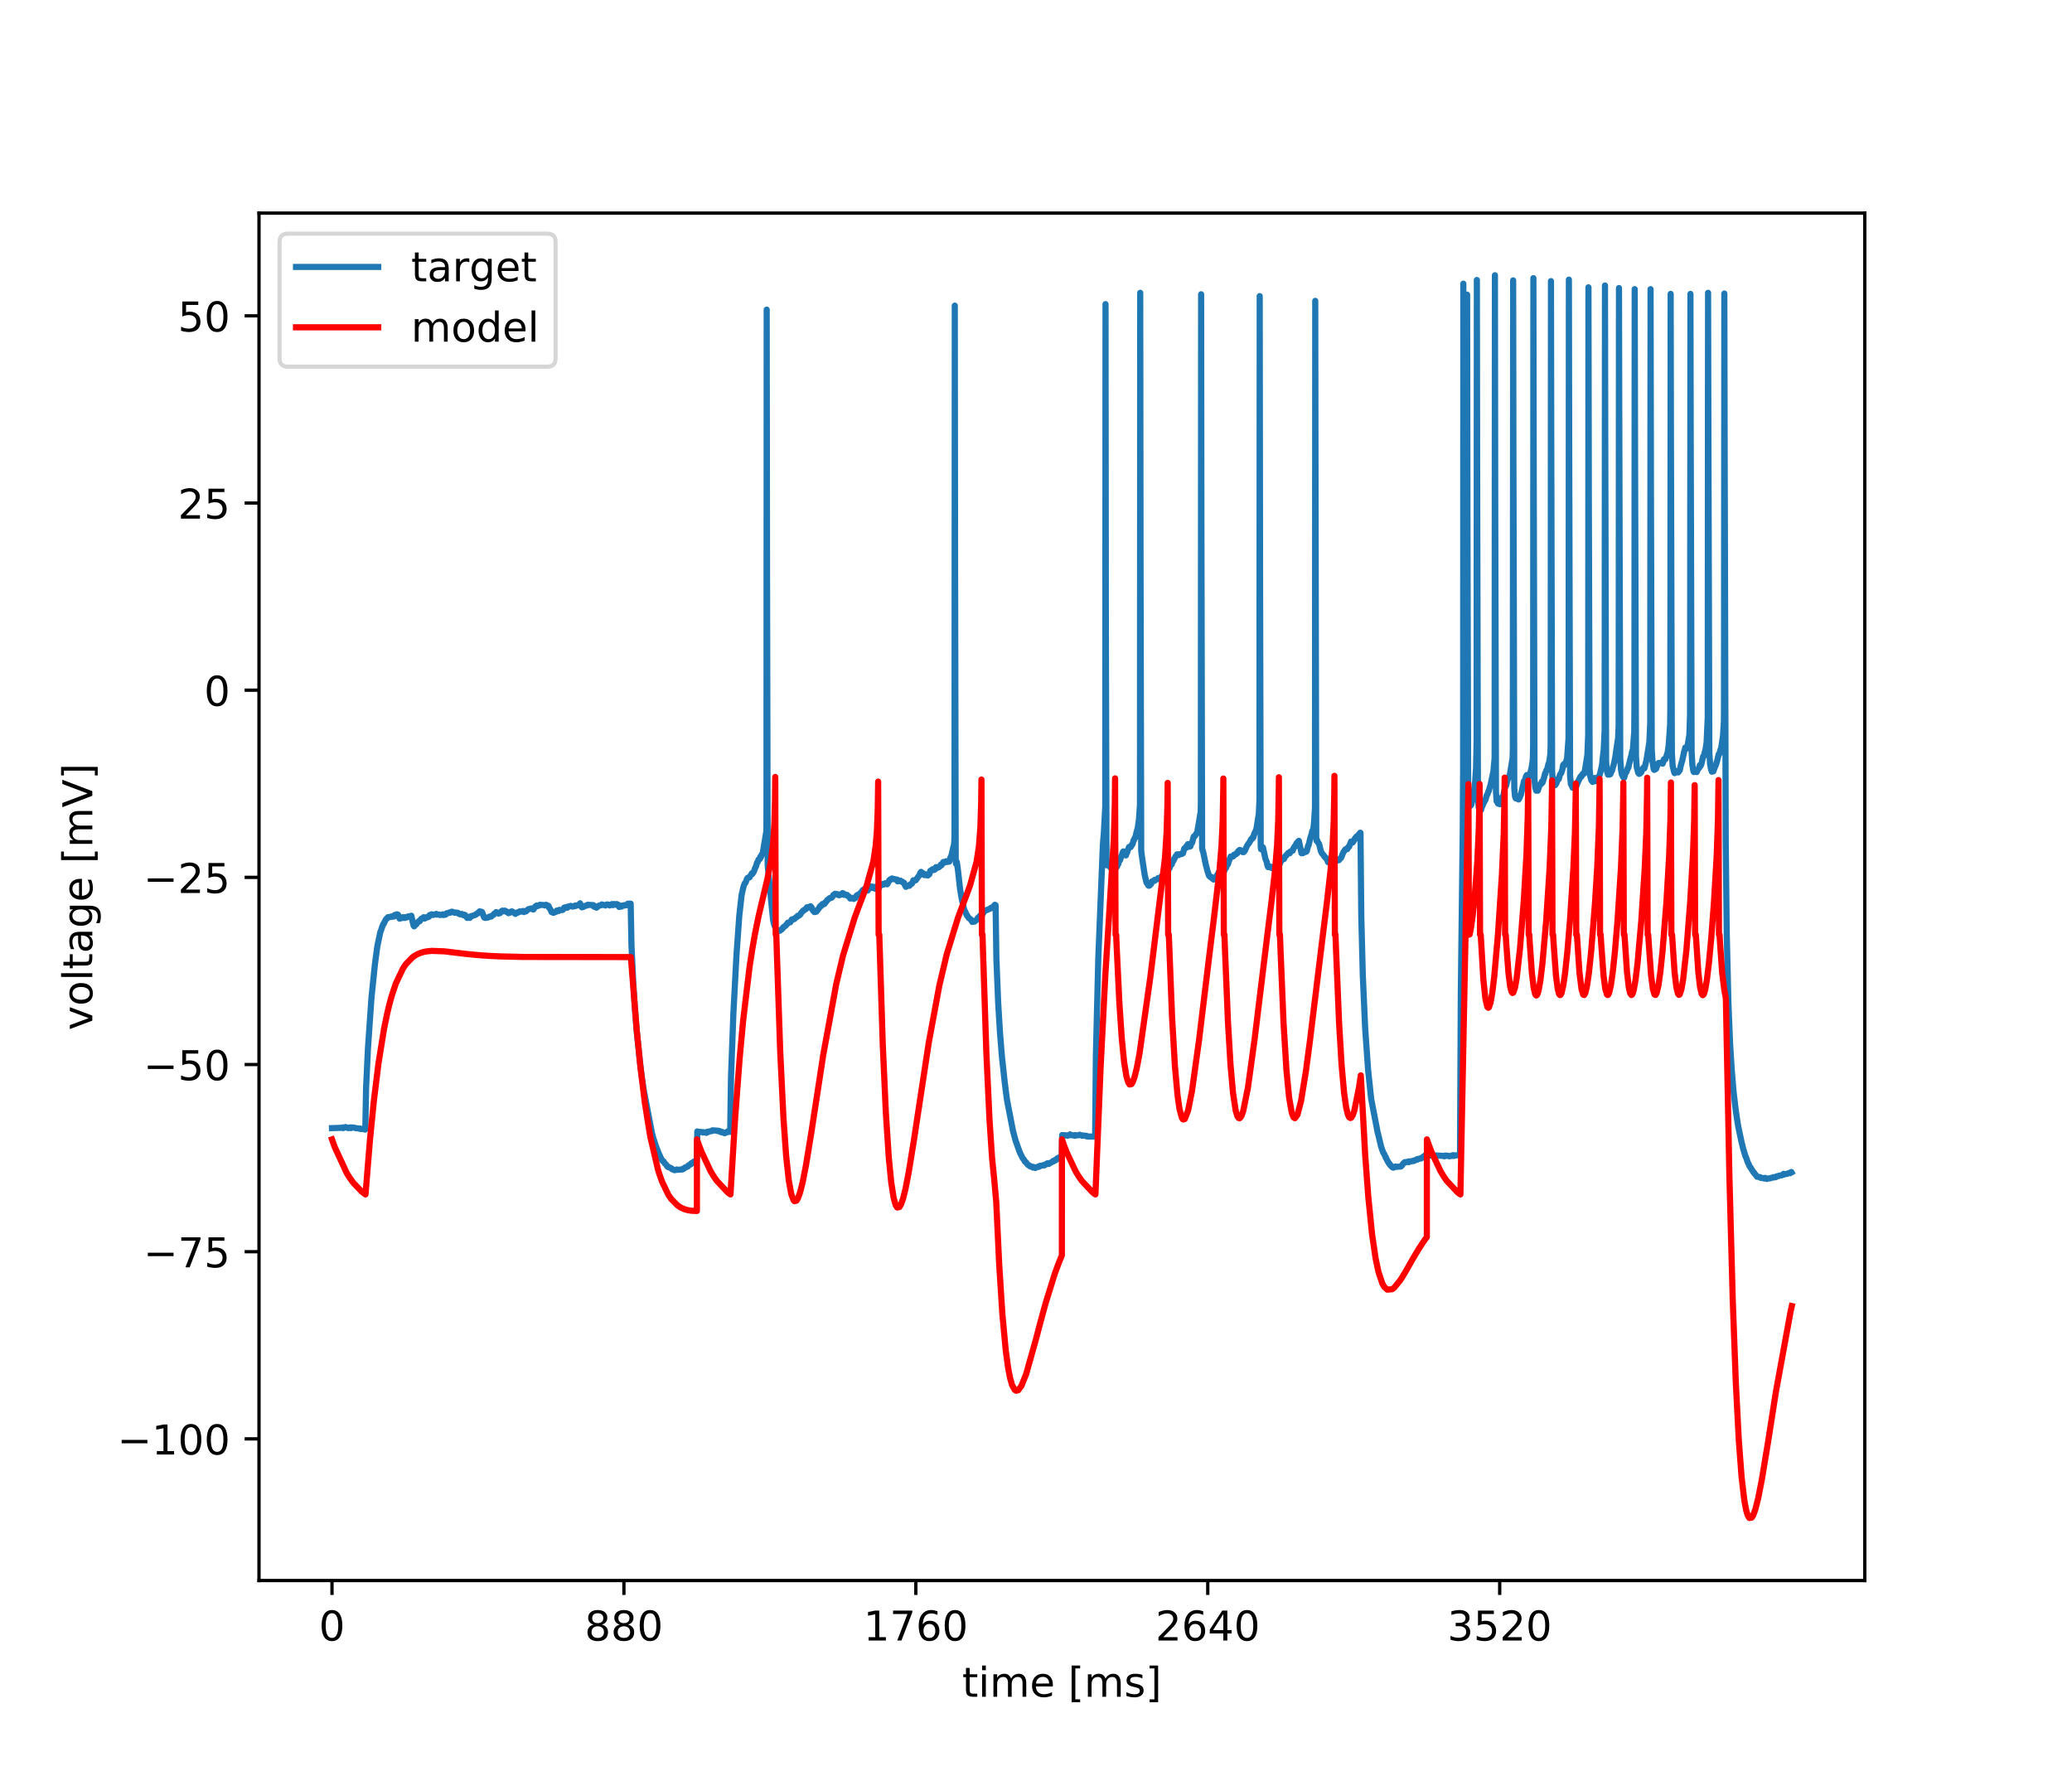 <?xml version="1.0" encoding="utf-8" standalone="no"?>
<!DOCTYPE svg PUBLIC "-//W3C//DTD SVG 1.1//EN"
  "http://www.w3.org/Graphics/SVG/1.1/DTD/svg11.dtd">
<!-- Created with matplotlib (https://matplotlib.org/) -->
<svg height="432pt" version="1.1" viewBox="0 0 504 432" width="504pt" xmlns="http://www.w3.org/2000/svg" xmlns:xlink="http://www.w3.org/1999/xlink">
 <defs>
  <style type="text/css">
*{stroke-linecap:butt;stroke-linejoin:round;}
  </style>
 </defs>
 <g id="figure_1">
  <g id="patch_1">
   <path d="M 0 432 
L 504 432 
L 504 0 
L 0 0 
z
" style="fill:#ffffff;"/>
  </g>
  <g id="axes_1">
   <g id="patch_2">
    <path d="M 63 384.48 
L 453.6 384.48 
L 453.6 51.84 
L 63 51.84 
z
" style="fill:#ffffff;"/>
   </g>
   <g id="matplotlib.axis_1">
    <g id="xtick_1">
     <g id="line2d_1">
      <defs>
       <path d="M 0 0 
L 0 3.5 
" id="m8e21211b95" style="stroke:#000000;stroke-width:0.8;"/>
      </defs>
      <g>
       <use style="stroke:#000000;stroke-width:0.8;" x="80.755" xlink:href="#m8e21211b95" y="384.48"/>
      </g>
     </g>
     <g id="text_1">
      <!-- 0 -->
      <defs>
       <path d="M 31.781 66.406 
Q 24.172 66.406 20.328 58.906 
Q 16.5 51.422 16.5 36.375 
Q 16.5 21.391 20.328 13.891 
Q 24.172 6.391 31.781 6.391 
Q 39.453 6.391 43.281 13.891 
Q 47.125 21.391 47.125 36.375 
Q 47.125 51.422 43.281 58.906 
Q 39.453 66.406 31.781 66.406 
z
M 31.781 74.219 
Q 44.047 74.219 50.516 64.516 
Q 56.984 54.828 56.984 36.375 
Q 56.984 17.969 50.516 8.266 
Q 44.047 -1.422 31.781 -1.422 
Q 19.531 -1.422 13.062 8.266 
Q 6.594 17.969 6.594 36.375 
Q 6.594 54.828 13.062 64.516 
Q 19.531 74.219 31.781 74.219 
z
" id="DejaVuSans-48"/>
      </defs>
      <g transform="translate(77.573 399.078)scale(0.1 -0.1)">
       <use xlink:href="#DejaVuSans-48"/>
      </g>
     </g>
    </g>
    <g id="xtick_2">
     <g id="line2d_2">
      <g>
       <use style="stroke:#000000;stroke-width:0.8;" x="151.763" xlink:href="#m8e21211b95" y="384.48"/>
      </g>
     </g>
     <g id="text_2">
      <!-- 880 -->
      <defs>
       <path d="M 31.781 34.625 
Q 24.75 34.625 20.719 30.859 
Q 16.703 27.094 16.703 20.516 
Q 16.703 13.922 20.719 10.156 
Q 24.75 6.391 31.781 6.391 
Q 38.812 6.391 42.859 10.172 
Q 46.922 13.969 46.922 20.516 
Q 46.922 27.094 42.891 30.859 
Q 38.875 34.625 31.781 34.625 
z
M 21.922 38.812 
Q 15.578 40.375 12.031 44.719 
Q 8.5 49.078 8.5 55.328 
Q 8.5 64.062 14.719 69.141 
Q 20.953 74.219 31.781 74.219 
Q 42.672 74.219 48.875 69.141 
Q 55.078 64.062 55.078 55.328 
Q 55.078 49.078 51.531 44.719 
Q 48 40.375 41.703 38.812 
Q 48.828 37.156 52.797 32.312 
Q 56.781 27.484 56.781 20.516 
Q 56.781 9.906 50.312 4.234 
Q 43.844 -1.422 31.781 -1.422 
Q 19.734 -1.422 13.25 4.234 
Q 6.781 9.906 6.781 20.516 
Q 6.781 27.484 10.781 32.312 
Q 14.797 37.156 21.922 38.812 
z
M 18.312 54.391 
Q 18.312 48.734 21.844 45.562 
Q 25.391 42.391 31.781 42.391 
Q 38.141 42.391 41.719 45.562 
Q 45.312 48.734 45.312 54.391 
Q 45.312 60.062 41.719 63.234 
Q 38.141 66.406 31.781 66.406 
Q 25.391 66.406 21.844 63.234 
Q 18.312 60.062 18.312 54.391 
z
" id="DejaVuSans-56"/>
      </defs>
      <g transform="translate(142.219 399.078)scale(0.1 -0.1)">
       <use xlink:href="#DejaVuSans-56"/>
       <use x="63.623" xlink:href="#DejaVuSans-56"/>
       <use x="127.246" xlink:href="#DejaVuSans-48"/>
      </g>
     </g>
    </g>
    <g id="xtick_3">
     <g id="line2d_3">
      <g>
       <use style="stroke:#000000;stroke-width:0.8;" x="222.772" xlink:href="#m8e21211b95" y="384.48"/>
      </g>
     </g>
     <g id="text_3">
      <!-- 1760 -->
      <defs>
       <path d="M 12.406 8.297 
L 28.516 8.297 
L 28.516 63.922 
L 10.984 60.406 
L 10.984 69.391 
L 28.422 72.906 
L 38.281 72.906 
L 38.281 8.297 
L 54.391 8.297 
L 54.391 0 
L 12.406 0 
z
" id="DejaVuSans-49"/>
       <path d="M 8.203 72.906 
L 55.078 72.906 
L 55.078 68.703 
L 28.609 0 
L 18.312 0 
L 43.219 64.594 
L 8.203 64.594 
z
" id="DejaVuSans-55"/>
       <path d="M 33.016 40.375 
Q 26.375 40.375 22.484 35.828 
Q 18.609 31.297 18.609 23.391 
Q 18.609 15.531 22.484 10.953 
Q 26.375 6.391 33.016 6.391 
Q 39.656 6.391 43.531 10.953 
Q 47.406 15.531 47.406 23.391 
Q 47.406 31.297 43.531 35.828 
Q 39.656 40.375 33.016 40.375 
z
M 52.594 71.297 
L 52.594 62.312 
Q 48.875 64.062 45.094 64.984 
Q 41.312 65.922 37.594 65.922 
Q 27.828 65.922 22.672 59.328 
Q 17.531 52.734 16.797 39.406 
Q 19.672 43.656 24.016 45.922 
Q 28.375 48.188 33.594 48.188 
Q 44.578 48.188 50.953 41.516 
Q 57.328 34.859 57.328 23.391 
Q 57.328 12.156 50.688 5.359 
Q 44.047 -1.422 33.016 -1.422 
Q 20.359 -1.422 13.672 8.266 
Q 6.984 17.969 6.984 36.375 
Q 6.984 53.656 15.188 63.938 
Q 23.391 74.219 37.203 74.219 
Q 40.922 74.219 44.703 73.484 
Q 48.484 72.75 52.594 71.297 
z
" id="DejaVuSans-54"/>
      </defs>
      <g transform="translate(210.047 399.078)scale(0.1 -0.1)">
       <use xlink:href="#DejaVuSans-49"/>
       <use x="63.623" xlink:href="#DejaVuSans-55"/>
       <use x="127.246" xlink:href="#DejaVuSans-54"/>
       <use x="190.869" xlink:href="#DejaVuSans-48"/>
      </g>
     </g>
    </g>
    <g id="xtick_4">
     <g id="line2d_4">
      <g>
       <use style="stroke:#000000;stroke-width:0.8;" x="293.78" xlink:href="#m8e21211b95" y="384.48"/>
      </g>
     </g>
     <g id="text_4">
      <!-- 2640 -->
      <defs>
       <path d="M 19.188 8.297 
L 53.609 8.297 
L 53.609 0 
L 7.328 0 
L 7.328 8.297 
Q 12.938 14.109 22.625 23.891 
Q 32.328 33.688 34.812 36.531 
Q 39.547 41.844 41.422 45.531 
Q 43.312 49.219 43.312 52.781 
Q 43.312 58.594 39.234 62.25 
Q 35.156 65.922 28.609 65.922 
Q 23.969 65.922 18.812 64.312 
Q 13.672 62.703 7.812 59.422 
L 7.812 69.391 
Q 13.766 71.781 18.938 73 
Q 24.125 74.219 28.422 74.219 
Q 39.75 74.219 46.484 68.547 
Q 53.219 62.891 53.219 53.422 
Q 53.219 48.922 51.531 44.891 
Q 49.859 40.875 45.406 35.406 
Q 44.188 33.984 37.641 27.219 
Q 31.109 20.453 19.188 8.297 
z
" id="DejaVuSans-50"/>
       <path d="M 37.797 64.312 
L 12.891 25.391 
L 37.797 25.391 
z
M 35.203 72.906 
L 47.609 72.906 
L 47.609 25.391 
L 58.016 25.391 
L 58.016 17.188 
L 47.609 17.188 
L 47.609 0 
L 37.797 0 
L 37.797 17.188 
L 4.891 17.188 
L 4.891 26.703 
z
" id="DejaVuSans-52"/>
      </defs>
      <g transform="translate(281.055 399.078)scale(0.1 -0.1)">
       <use xlink:href="#DejaVuSans-50"/>
       <use x="63.623" xlink:href="#DejaVuSans-54"/>
       <use x="127.246" xlink:href="#DejaVuSans-52"/>
       <use x="190.869" xlink:href="#DejaVuSans-48"/>
      </g>
     </g>
    </g>
    <g id="xtick_5">
     <g id="line2d_5">
      <g>
       <use style="stroke:#000000;stroke-width:0.8;" x="364.789" xlink:href="#m8e21211b95" y="384.48"/>
      </g>
     </g>
     <g id="text_5">
      <!-- 3520 -->
      <defs>
       <path d="M 40.578 39.312 
Q 47.656 37.797 51.625 33 
Q 55.609 28.219 55.609 21.188 
Q 55.609 10.406 48.188 4.484 
Q 40.766 -1.422 27.094 -1.422 
Q 22.516 -1.422 17.656 -0.516 
Q 12.797 0.391 7.625 2.203 
L 7.625 11.719 
Q 11.719 9.328 16.594 8.109 
Q 21.484 6.891 26.812 6.891 
Q 36.078 6.891 40.938 10.547 
Q 45.797 14.203 45.797 21.188 
Q 45.797 27.641 41.281 31.266 
Q 36.766 34.906 28.719 34.906 
L 20.219 34.906 
L 20.219 43.016 
L 29.109 43.016 
Q 36.375 43.016 40.234 45.922 
Q 44.094 48.828 44.094 54.297 
Q 44.094 59.906 40.109 62.906 
Q 36.141 65.922 28.719 65.922 
Q 24.656 65.922 20.016 65.031 
Q 15.375 64.156 9.812 62.312 
L 9.812 71.094 
Q 15.438 72.656 20.344 73.438 
Q 25.25 74.219 29.594 74.219 
Q 40.828 74.219 47.359 69.109 
Q 53.906 64.016 53.906 55.328 
Q 53.906 49.266 50.438 45.094 
Q 46.969 40.922 40.578 39.312 
z
" id="DejaVuSans-51"/>
       <path d="M 10.797 72.906 
L 49.516 72.906 
L 49.516 64.594 
L 19.828 64.594 
L 19.828 46.734 
Q 21.969 47.469 24.109 47.828 
Q 26.266 48.188 28.422 48.188 
Q 40.625 48.188 47.75 41.5 
Q 54.891 34.812 54.891 23.391 
Q 54.891 11.625 47.562 5.094 
Q 40.234 -1.422 26.906 -1.422 
Q 22.312 -1.422 17.547 -0.641 
Q 12.797 0.141 7.719 1.703 
L 7.719 11.625 
Q 12.109 9.234 16.797 8.062 
Q 21.484 6.891 26.703 6.891 
Q 35.156 6.891 40.078 11.328 
Q 45.016 15.766 45.016 23.391 
Q 45.016 31 40.078 35.438 
Q 35.156 39.891 26.703 39.891 
Q 22.75 39.891 18.812 39.016 
Q 14.891 38.141 10.797 36.281 
z
" id="DejaVuSans-53"/>
      </defs>
      <g transform="translate(352.064 399.078)scale(0.1 -0.1)">
       <use xlink:href="#DejaVuSans-51"/>
       <use x="63.623" xlink:href="#DejaVuSans-53"/>
       <use x="127.246" xlink:href="#DejaVuSans-50"/>
       <use x="190.869" xlink:href="#DejaVuSans-48"/>
      </g>
     </g>
    </g>
    <g id="text_6">
     <!-- time [ms] -->
     <defs>
      <path d="M 18.312 70.219 
L 18.312 54.688 
L 36.812 54.688 
L 36.812 47.703 
L 18.312 47.703 
L 18.312 18.016 
Q 18.312 11.328 20.141 9.422 
Q 21.969 7.516 27.594 7.516 
L 36.812 7.516 
L 36.812 0 
L 27.594 0 
Q 17.188 0 13.234 3.875 
Q 9.281 7.766 9.281 18.016 
L 9.281 47.703 
L 2.688 47.703 
L 2.688 54.688 
L 9.281 54.688 
L 9.281 70.219 
z
" id="DejaVuSans-116"/>
      <path d="M 9.422 54.688 
L 18.406 54.688 
L 18.406 0 
L 9.422 0 
z
M 9.422 75.984 
L 18.406 75.984 
L 18.406 64.594 
L 9.422 64.594 
z
" id="DejaVuSans-105"/>
      <path d="M 52 44.188 
Q 55.375 50.25 60.062 53.125 
Q 64.75 56 71.094 56 
Q 79.641 56 84.281 50.016 
Q 88.922 44.047 88.922 33.016 
L 88.922 0 
L 79.891 0 
L 79.891 32.719 
Q 79.891 40.578 77.094 44.375 
Q 74.312 48.188 68.609 48.188 
Q 61.625 48.188 57.562 43.547 
Q 53.516 38.922 53.516 30.906 
L 53.516 0 
L 44.484 0 
L 44.484 32.719 
Q 44.484 40.625 41.703 44.406 
Q 38.922 48.188 33.109 48.188 
Q 26.219 48.188 22.156 43.531 
Q 18.109 38.875 18.109 30.906 
L 18.109 0 
L 9.078 0 
L 9.078 54.688 
L 18.109 54.688 
L 18.109 46.188 
Q 21.188 51.219 25.484 53.609 
Q 29.781 56 35.688 56 
Q 41.656 56 45.828 52.969 
Q 50 49.953 52 44.188 
z
" id="DejaVuSans-109"/>
      <path d="M 56.203 29.594 
L 56.203 25.203 
L 14.891 25.203 
Q 15.484 15.922 20.484 11.062 
Q 25.484 6.203 34.422 6.203 
Q 39.594 6.203 44.453 7.469 
Q 49.312 8.734 54.109 11.281 
L 54.109 2.781 
Q 49.266 0.734 44.188 -0.344 
Q 39.109 -1.422 33.891 -1.422 
Q 20.797 -1.422 13.156 6.188 
Q 5.516 13.812 5.516 26.812 
Q 5.516 40.234 12.766 48.109 
Q 20.016 56 32.328 56 
Q 43.359 56 49.781 48.891 
Q 56.203 41.797 56.203 29.594 
z
M 47.219 32.234 
Q 47.125 39.594 43.094 43.984 
Q 39.062 48.391 32.422 48.391 
Q 24.906 48.391 20.391 44.141 
Q 15.875 39.891 15.188 32.172 
z
" id="DejaVuSans-101"/>
      <path id="DejaVuSans-32"/>
      <path d="M 8.594 75.984 
L 29.297 75.984 
L 29.297 69 
L 17.578 69 
L 17.578 -6.203 
L 29.297 -6.203 
L 29.297 -13.188 
L 8.594 -13.188 
z
" id="DejaVuSans-91"/>
      <path d="M 44.281 53.078 
L 44.281 44.578 
Q 40.484 46.531 36.375 47.5 
Q 32.281 48.484 27.875 48.484 
Q 21.188 48.484 17.844 46.438 
Q 14.5 44.391 14.5 40.281 
Q 14.5 37.156 16.891 35.375 
Q 19.281 33.594 26.516 31.984 
L 29.594 31.297 
Q 39.156 29.25 43.188 25.516 
Q 47.219 21.781 47.219 15.094 
Q 47.219 7.469 41.188 3.016 
Q 35.156 -1.422 24.609 -1.422 
Q 20.219 -1.422 15.453 -0.562 
Q 10.688 0.297 5.422 2 
L 5.422 11.281 
Q 10.406 8.688 15.234 7.391 
Q 20.062 6.109 24.812 6.109 
Q 31.156 6.109 34.562 8.281 
Q 37.984 10.453 37.984 14.406 
Q 37.984 18.062 35.516 20.016 
Q 33.062 21.969 24.703 23.781 
L 21.578 24.516 
Q 13.234 26.266 9.516 29.906 
Q 5.812 33.547 5.812 39.891 
Q 5.812 47.609 11.281 51.797 
Q 16.75 56 26.812 56 
Q 31.781 56 36.172 55.266 
Q 40.578 54.547 44.281 53.078 
z
" id="DejaVuSans-115"/>
      <path d="M 30.422 75.984 
L 30.422 -13.188 
L 9.719 -13.188 
L 9.719 -6.203 
L 21.391 -6.203 
L 21.391 69 
L 9.719 69 
L 9.719 75.984 
z
" id="DejaVuSans-93"/>
     </defs>
     <g transform="translate(234.038 412.757)scale(0.1 -0.1)">
      <use xlink:href="#DejaVuSans-116"/>
      <use x="39.209" xlink:href="#DejaVuSans-105"/>
      <use x="66.992" xlink:href="#DejaVuSans-109"/>
      <use x="164.404" xlink:href="#DejaVuSans-101"/>
      <use x="225.928" xlink:href="#DejaVuSans-32"/>
      <use x="257.715" xlink:href="#DejaVuSans-91"/>
      <use x="296.729" xlink:href="#DejaVuSans-109"/>
      <use x="394.141" xlink:href="#DejaVuSans-115"/>
      <use x="446.24" xlink:href="#DejaVuSans-93"/>
     </g>
    </g>
   </g>
   <g id="matplotlib.axis_2">
    <g id="ytick_1">
     <g id="line2d_6">
      <defs>
       <path d="M 0 0 
L -3.5 0 
" id="m7122e616c6" style="stroke:#000000;stroke-width:0.8;"/>
      </defs>
      <g>
       <use style="stroke:#000000;stroke-width:0.8;" x="63" xlink:href="#m7122e616c6" y="350.018"/>
      </g>
     </g>
     <g id="text_7">
      <!-- −100 -->
      <defs>
       <path d="M 10.594 35.5 
L 73.188 35.5 
L 73.188 27.203 
L 10.594 27.203 
z
" id="DejaVuSans-8722"/>
      </defs>
      <g transform="translate(28.533 353.818)scale(0.1 -0.1)">
       <use xlink:href="#DejaVuSans-8722"/>
       <use x="83.789" xlink:href="#DejaVuSans-49"/>
       <use x="147.412" xlink:href="#DejaVuSans-48"/>
       <use x="211.035" xlink:href="#DejaVuSans-48"/>
      </g>
     </g>
    </g>
    <g id="ytick_2">
     <g id="line2d_7">
      <g>
       <use style="stroke:#000000;stroke-width:0.8;" x="63" xlink:href="#m7122e616c6" y="304.487"/>
      </g>
     </g>
     <g id="text_8">
      <!-- −75 -->
      <g transform="translate(34.895 308.286)scale(0.1 -0.1)">
       <use xlink:href="#DejaVuSans-8722"/>
       <use x="83.789" xlink:href="#DejaVuSans-55"/>
       <use x="147.412" xlink:href="#DejaVuSans-53"/>
      </g>
     </g>
    </g>
    <g id="ytick_3">
     <g id="line2d_8">
      <g>
       <use style="stroke:#000000;stroke-width:0.8;" x="63" xlink:href="#m7122e616c6" y="258.956"/>
      </g>
     </g>
     <g id="text_9">
      <!-- −50 -->
      <g transform="translate(34.895 262.755)scale(0.1 -0.1)">
       <use xlink:href="#DejaVuSans-8722"/>
       <use x="83.789" xlink:href="#DejaVuSans-53"/>
       <use x="147.412" xlink:href="#DejaVuSans-48"/>
      </g>
     </g>
    </g>
    <g id="ytick_4">
     <g id="line2d_9">
      <g>
       <use style="stroke:#000000;stroke-width:0.8;" x="63" xlink:href="#m7122e616c6" y="213.425"/>
      </g>
     </g>
     <g id="text_10">
      <!-- −25 -->
      <g transform="translate(34.895 217.224)scale(0.1 -0.1)">
       <use xlink:href="#DejaVuSans-8722"/>
       <use x="83.789" xlink:href="#DejaVuSans-50"/>
       <use x="147.412" xlink:href="#DejaVuSans-53"/>
      </g>
     </g>
    </g>
    <g id="ytick_5">
     <g id="line2d_10">
      <g>
       <use style="stroke:#000000;stroke-width:0.8;" x="63" xlink:href="#m7122e616c6" y="167.893"/>
      </g>
     </g>
     <g id="text_11">
      <!-- 0 -->
      <g transform="translate(49.638 171.693)scale(0.1 -0.1)">
       <use xlink:href="#DejaVuSans-48"/>
      </g>
     </g>
    </g>
    <g id="ytick_6">
     <g id="line2d_11">
      <g>
       <use style="stroke:#000000;stroke-width:0.8;" x="63" xlink:href="#m7122e616c6" y="122.362"/>
      </g>
     </g>
     <g id="text_12">
      <!-- 25 -->
      <g transform="translate(43.275 126.161)scale(0.1 -0.1)">
       <use xlink:href="#DejaVuSans-50"/>
       <use x="63.623" xlink:href="#DejaVuSans-53"/>
      </g>
     </g>
    </g>
    <g id="ytick_7">
     <g id="line2d_12">
      <g>
       <use style="stroke:#000000;stroke-width:0.8;" x="63" xlink:href="#m7122e616c6" y="76.831"/>
      </g>
     </g>
     <g id="text_13">
      <!-- 50 -->
      <g transform="translate(43.275 80.63)scale(0.1 -0.1)">
       <use xlink:href="#DejaVuSans-53"/>
       <use x="63.623" xlink:href="#DejaVuSans-48"/>
      </g>
     </g>
    </g>
    <g id="text_14">
     <!-- voltage [mV] -->
     <defs>
      <path d="M 2.984 54.688 
L 12.5 54.688 
L 29.594 8.797 
L 46.688 54.688 
L 56.203 54.688 
L 35.688 0 
L 23.484 0 
z
" id="DejaVuSans-118"/>
      <path d="M 30.609 48.391 
Q 23.391 48.391 19.188 42.75 
Q 14.984 37.109 14.984 27.297 
Q 14.984 17.484 19.156 11.844 
Q 23.344 6.203 30.609 6.203 
Q 37.797 6.203 41.984 11.859 
Q 46.188 17.531 46.188 27.297 
Q 46.188 37.016 41.984 42.703 
Q 37.797 48.391 30.609 48.391 
z
M 30.609 56 
Q 42.328 56 49.016 48.375 
Q 55.719 40.766 55.719 27.297 
Q 55.719 13.875 49.016 6.219 
Q 42.328 -1.422 30.609 -1.422 
Q 18.844 -1.422 12.172 6.219 
Q 5.516 13.875 5.516 27.297 
Q 5.516 40.766 12.172 48.375 
Q 18.844 56 30.609 56 
z
" id="DejaVuSans-111"/>
      <path d="M 9.422 75.984 
L 18.406 75.984 
L 18.406 0 
L 9.422 0 
z
" id="DejaVuSans-108"/>
      <path d="M 34.281 27.484 
Q 23.391 27.484 19.188 25 
Q 14.984 22.516 14.984 16.5 
Q 14.984 11.719 18.141 8.906 
Q 21.297 6.109 26.703 6.109 
Q 34.188 6.109 38.703 11.406 
Q 43.219 16.703 43.219 25.484 
L 43.219 27.484 
z
M 52.203 31.203 
L 52.203 0 
L 43.219 0 
L 43.219 8.297 
Q 40.141 3.328 35.547 0.953 
Q 30.953 -1.422 24.312 -1.422 
Q 15.922 -1.422 10.953 3.297 
Q 6 8.016 6 15.922 
Q 6 25.141 12.172 29.828 
Q 18.359 34.516 30.609 34.516 
L 43.219 34.516 
L 43.219 35.406 
Q 43.219 41.609 39.141 45 
Q 35.062 48.391 27.688 48.391 
Q 23 48.391 18.547 47.266 
Q 14.109 46.141 10.016 43.891 
L 10.016 52.203 
Q 14.938 54.109 19.578 55.047 
Q 24.219 56 28.609 56 
Q 40.484 56 46.344 49.844 
Q 52.203 43.703 52.203 31.203 
z
" id="DejaVuSans-97"/>
      <path d="M 45.406 27.984 
Q 45.406 37.75 41.375 43.109 
Q 37.359 48.484 30.078 48.484 
Q 22.859 48.484 18.828 43.109 
Q 14.797 37.75 14.797 27.984 
Q 14.797 18.266 18.828 12.891 
Q 22.859 7.516 30.078 7.516 
Q 37.359 7.516 41.375 12.891 
Q 45.406 18.266 45.406 27.984 
z
M 54.391 6.781 
Q 54.391 -7.172 48.188 -13.984 
Q 42 -20.797 29.203 -20.797 
Q 24.469 -20.797 20.266 -20.094 
Q 16.062 -19.391 12.109 -17.922 
L 12.109 -9.188 
Q 16.062 -11.328 19.922 -12.344 
Q 23.781 -13.375 27.781 -13.375 
Q 36.625 -13.375 41.016 -8.766 
Q 45.406 -4.156 45.406 5.172 
L 45.406 9.625 
Q 42.625 4.781 38.281 2.391 
Q 33.938 0 27.875 0 
Q 17.828 0 11.672 7.656 
Q 5.516 15.328 5.516 27.984 
Q 5.516 40.672 11.672 48.328 
Q 17.828 56 27.875 56 
Q 33.938 56 38.281 53.609 
Q 42.625 51.219 45.406 46.391 
L 45.406 54.688 
L 54.391 54.688 
z
" id="DejaVuSans-103"/>
      <path d="M 28.609 0 
L 0.781 72.906 
L 11.078 72.906 
L 34.188 11.531 
L 57.328 72.906 
L 67.578 72.906 
L 39.797 0 
z
" id="DejaVuSans-86"/>
     </defs>
     <g transform="translate(22.453 250.624)rotate(-90)scale(0.1 -0.1)">
      <use xlink:href="#DejaVuSans-118"/>
      <use x="59.18" xlink:href="#DejaVuSans-111"/>
      <use x="120.361" xlink:href="#DejaVuSans-108"/>
      <use x="148.145" xlink:href="#DejaVuSans-116"/>
      <use x="187.354" xlink:href="#DejaVuSans-97"/>
      <use x="248.633" xlink:href="#DejaVuSans-103"/>
      <use x="312.109" xlink:href="#DejaVuSans-101"/>
      <use x="373.633" xlink:href="#DejaVuSans-32"/>
      <use x="405.42" xlink:href="#DejaVuSans-91"/>
      <use x="444.434" xlink:href="#DejaVuSans-109"/>
      <use x="541.846" xlink:href="#DejaVuSans-86"/>
      <use x="610.254" xlink:href="#DejaVuSans-93"/>
     </g>
    </g>
   </g>
   <g id="line2d_13">
    <path clip-path="url(#p7043a5234e)" d="M 80.755 274.429 
L 83.385 274.34 
L 83.417 274.252 
L 83.466 274.429 
L 83.482 274.34 
L 83.966 274.252 
L 84.063 274.163 
L 84.176 274.252 
L 84.547 274.34 
L 84.66 274.429 
L 84.967 274.34 
L 85.08 274.252 
L 85.338 274.34 
L 85.354 274.429 
L 85.402 274.252 
L 85.419 274.252 
L 86.322 274.34 
L 86.435 274.429 
L 87.42 274.518 
L 87.533 274.607 
L 87.581 274.518 
L 87.629 274.607 
L 88.695 274.696 
L 88.808 274.785 
L 88.856 274.696 
L 89.05 264.558 
L 89.502 255.043 
L 90.357 242.682 
L 91.196 234.59 
L 91.454 232.633 
L 91.777 230.232 
L 92.503 226.764 
L 92.536 226.675 
L 92.713 226.23 
L 92.745 226.141 
L 92.971 225.43 
L 93.02 225.341 
L 93.213 224.807 
L 93.359 224.719 
L 93.536 224.274 
L 93.601 224.185 
L 93.762 223.829 
L 93.859 223.74 
L 94.004 223.474 
L 94.214 223.385 
L 94.359 223.118 
L 95.134 223.029 
L 95.182 222.94 
L 95.231 223.029 
L 95.844 222.94 
L 95.989 222.584 
L 96.054 222.673 
L 96.086 222.584 
L 96.393 222.495 
L 96.506 222.406 
L 96.796 222.495 
L 97.006 223.118 
L 97.07 223.207 
L 97.216 223.474 
L 97.393 223.385 
L 97.425 223.296 
L 97.49 223.385 
L 97.845 223.296 
L 97.974 223.118 
L 98.265 223.207 
L 98.297 223.296 
L 98.345 223.207 
L 98.458 223.118 
L 98.507 223.207 
L 98.539 223.296 
L 98.571 223.118 
L 98.603 223.207 
L 99.12 223.118 
L 99.249 222.94 
L 99.959 222.851 
L 100.056 222.762 
L 100.572 225.074 
L 100.621 225.163 
L 100.734 225.341 
L 100.863 225.163 
L 101.024 225.074 
L 101.153 224.896 
L 101.299 224.807 
L 101.444 224.541 
L 101.557 224.452 
L 101.686 224.274 
L 101.831 224.185 
L 101.847 224.096 
L 101.928 224.185 
L 102.106 224.096 
L 102.267 223.74 
L 102.364 223.651 
L 102.493 223.474 
L 102.993 223.385 
L 103.058 223.118 
L 103.106 223.207 
L 103.251 223.474 
L 103.38 223.296 
L 103.687 223.207 
L 103.784 223.118 
L 103.881 223.207 
L 103.994 223.118 
L 104.091 223.029 
L 104.187 222.94 
L 104.3 223.029 
L 104.381 222.94 
L 104.526 222.584 
L 104.575 222.673 
L 104.623 222.584 
L 104.897 222.495 
L 105.01 222.406 
L 105.236 222.495 
L 105.317 222.584 
L 105.333 222.495 
L 106.108 222.406 
L 106.124 222.317 
L 106.172 222.495 
L 106.205 222.406 
L 106.882 222.495 
L 106.995 222.584 
L 107.705 222.495 
L 107.738 222.406 
L 107.786 222.584 
L 108.383 222.495 
L 108.512 222.317 
L 108.577 222.229 
L 108.69 222.14 
L 109.255 222.051 
L 109.335 221.962 
L 109.352 222.051 
L 109.691 221.962 
L 109.82 221.784 
L 109.916 221.873 
L 110.013 221.784 
L 110.126 221.873 
L 110.53 221.962 
L 110.61 222.051 
L 110.627 221.962 
L 111.369 222.051 
L 111.498 222.229 
L 111.837 222.317 
L 111.853 222.406 
L 111.934 222.317 
L 112.256 222.406 
L 112.321 222.317 
L 112.369 222.495 
L 112.821 222.584 
L 112.837 222.673 
L 112.87 222.495 
L 112.902 222.495 
L 113.144 222.584 
L 113.289 222.851 
L 113.37 222.94 
L 113.499 223.118 
L 113.596 223.207 
L 113.644 223.296 
L 113.693 223.207 
L 113.79 223.118 
L 113.87 223.029 
L 113.886 223.118 
L 114.161 223.207 
L 114.258 223.296 
L 114.387 223.029 
L 114.419 223.118 
L 114.484 223.029 
L 114.58 222.851 
L 114.597 222.94 
L 114.806 222.851 
L 114.919 222.762 
L 115.355 222.673 
L 115.468 222.584 
L 115.759 222.495 
L 115.888 222.317 
L 116.162 222.229 
L 116.259 222.051 
L 116.275 222.14 
L 116.356 222.051 
L 116.469 221.962 
L 116.533 221.873 
L 116.662 221.695 
L 117.017 221.784 
L 117.033 221.873 
L 117.114 221.784 
L 117.259 221.873 
L 117.437 222.317 
L 117.469 222.406 
L 117.663 222.94 
L 117.711 223.029 
L 117.792 223.207 
L 117.824 223.118 
L 117.921 223.207 
L 118.034 223.296 
L 118.647 223.207 
L 118.76 223.118 
L 119.051 223.029 
L 119.131 222.94 
L 119.148 223.029 
L 119.519 222.94 
L 119.648 222.762 
L 119.809 222.673 
L 119.922 222.584 
L 120.1 222.495 
L 120.245 222.229 
L 120.439 222.14 
L 120.552 222.051 
L 120.665 221.962 
L 120.697 221.873 
L 120.745 222.051 
L 121.116 222.14 
L 121.229 222.229 
L 121.601 222.14 
L 121.73 221.962 
L 121.81 221.873 
L 121.939 221.695 
L 122.117 221.606 
L 122.214 221.517 
L 122.343 221.695 
L 122.779 221.606 
L 122.811 221.517 
L 122.875 221.606 
L 122.924 221.695 
L 122.972 221.606 
L 123.134 221.695 
L 123.263 221.873 
L 123.553 221.962 
L 123.682 222.14 
L 123.828 221.873 
L 123.924 221.962 
L 123.941 222.051 
L 124.005 221.873 
L 124.36 221.784 
L 124.473 221.695 
L 124.683 221.784 
L 124.812 221.962 
L 125.216 222.051 
L 125.329 222.229 
L 125.361 222.317 
L 125.441 222.14 
L 125.764 222.051 
L 125.78 221.962 
L 125.861 222.051 
L 126.039 221.962 
L 126.152 221.873 
L 126.329 221.784 
L 126.426 221.695 
L 126.539 221.784 
L 127.136 221.695 
L 127.152 221.606 
L 127.233 221.695 
L 127.249 221.784 
L 127.297 221.606 
L 127.314 221.606 
L 127.394 221.695 
L 127.443 221.873 
L 127.507 221.784 
L 127.523 221.695 
L 127.604 221.784 
L 127.975 221.695 
L 128.104 221.517 
L 128.217 221.428 
L 128.33 221.339 
L 128.411 221.25 
L 128.524 221.161 
L 129.089 221.073 
L 129.137 220.984 
L 129.186 221.073 
L 129.605 221.161 
L 129.718 221.25 
L 129.831 221.161 
L 130.009 220.717 
L 130.138 220.628 
L 130.267 220.45 
L 130.525 220.361 
L 130.541 220.272 
L 130.59 220.45 
L 130.622 220.361 
L 130.67 220.45 
L 130.719 220.361 
L 131.074 220.272 
L 131.138 220.183 
L 131.171 220.272 
L 131.203 220.183 
L 131.316 220.094 
L 132.478 220.183 
L 132.591 220.272 
L 132.768 220.183 
L 132.817 220.094 
L 132.865 220.183 
L 133.269 220.272 
L 133.382 220.361 
L 133.414 220.361 
L 133.559 220.806 
L 133.591 220.717 
L 133.607 220.895 
L 133.624 220.895 
L 133.737 220.984 
L 133.785 221.073 
L 133.93 221.339 
L 133.979 221.428 
L 134.156 221.873 
L 134.269 221.784 
L 134.431 221.873 
L 134.56 222.051 
L 134.624 221.962 
L 134.656 222.051 
L 134.818 221.962 
L 134.931 221.873 
L 135.302 221.784 
L 135.415 221.517 
L 135.431 221.606 
L 135.818 221.517 
L 135.835 221.428 
L 135.867 221.606 
L 135.915 221.517 
L 136.044 221.428 
L 136.06 221.339 
L 136.141 221.428 
L 136.884 221.339 
L 137.029 221.073 
L 137.158 220.984 
L 137.206 220.806 
L 137.255 220.984 
L 137.368 220.895 
L 137.432 220.717 
L 137.465 220.895 
L 137.69 220.806 
L 137.82 220.628 
L 137.916 220.717 
L 138.013 220.806 
L 138.158 220.539 
L 138.707 220.45 
L 138.82 220.361 
L 139.127 220.45 
L 139.24 220.539 
L 139.772 220.45 
L 139.901 220.272 
L 139.998 220.361 
L 140.095 220.272 
L 140.111 220.361 
L 140.192 220.272 
L 140.757 220.183 
L 140.886 220.005 
L 140.967 219.916 
L 141.096 219.739 
L 141.322 220.45 
L 141.402 220.539 
L 141.531 220.717 
L 141.903 220.628 
L 142.016 220.539 
L 142.145 220.45 
L 142.258 220.361 
L 142.806 220.272 
L 142.935 220.094 
L 144.339 220.183 
L 144.469 220.539 
L 144.485 220.45 
L 144.582 220.361 
L 144.727 220.628 
L 145.05 220.717 
L 145.082 220.806 
L 145.146 220.717 
L 145.34 220.628 
L 145.469 220.45 
L 145.647 220.361 
L 145.76 220.272 
L 146.308 220.183 
L 146.389 220.005 
L 146.421 220.094 
L 147.244 220.183 
L 147.26 220.272 
L 147.341 220.183 
L 147.551 220.094 
L 147.664 220.005 
L 148.18 220.094 
L 148.309 220.272 
L 148.374 220.183 
L 148.487 220.094 
L 148.874 220.005 
L 148.89 219.916 
L 148.971 220.005 
L 149.1 220.094 
L 149.116 220.183 
L 149.165 220.005 
L 149.197 220.094 
L 149.294 220.005 
L 149.407 219.916 
L 149.697 220.005 
L 149.81 220.094 
L 149.972 220.094 
L 150.004 219.916 
L 150.085 220.005 
L 150.407 220.094 
L 150.601 220.628 
L 150.746 220.361 
L 151.085 220.45 
L 151.15 220.539 
L 151.182 220.45 
L 151.36 220.361 
L 151.376 220.272 
L 151.456 220.361 
L 151.811 220.272 
L 151.844 220.183 
L 151.908 220.272 
L 152.425 220.183 
L 152.554 220.005 
L 152.651 219.916 
L 152.715 219.828 
L 152.747 219.916 
L 152.764 220.005 
L 152.812 219.828 
L 152.828 219.828 
L 153.409 219.828 
L 153.603 229.965 
L 154.055 239.392 
L 154.426 245.172 
L 154.862 250.686 
L 154.975 251.842 
L 155.685 258.511 
L 155.894 260.201 
L 156.266 263.136 
L 156.282 263.136 
L 156.556 265.003 
L 158.622 275.852 
L 158.67 275.941 
L 158.993 277.186 
L 159.058 277.275 
L 159.3 278.075 
L 159.332 278.164 
L 159.558 278.876 
L 159.622 278.965 
L 159.832 279.587 
L 159.897 279.676 
L 160.09 280.21 
L 160.123 280.299 
L 160.3 280.743 
L 160.349 280.832 
L 160.494 281.099 
L 160.526 281.188 
L 160.704 281.633 
L 160.768 281.722 
L 160.93 282.077 
L 161.043 282.166 
L 161.188 282.433 
L 161.414 282.522 
L 161.559 282.789 
L 161.64 282.878 
L 161.769 283.055 
L 161.898 283.144 
L 162.027 283.322 
L 162.092 283.411 
L 162.221 283.589 
L 162.285 283.678 
L 162.317 283.767 
L 162.382 283.678 
L 162.463 283.767 
L 162.592 283.945 
L 162.995 284.034 
L 163.108 284.123 
L 163.318 284.211 
L 163.431 284.389 
L 163.463 284.3 
L 163.528 284.389 
L 163.641 284.478 
L 163.931 284.567 
L 164.044 284.656 
L 164.545 284.567 
L 164.625 284.478 
L 164.641 284.567 
L 165.997 284.478 
L 166.126 284.3 
L 166.207 284.389 
L 166.223 284.3 
L 166.433 284.211 
L 166.562 284.034 
L 166.901 283.945 
L 167.014 283.856 
L 167.304 283.767 
L 167.449 283.5 
L 167.659 283.411 
L 167.772 283.322 
L 168.014 283.233 
L 168.16 282.967 
L 168.45 282.878 
L 168.563 282.789 
L 168.579 282.878 
L 168.628 282.7 
L 168.644 282.789 
L 168.757 282.7 
L 168.837 282.611 
L 168.853 282.522 
L 168.886 282.7 
L 168.934 282.611 
L 169.128 282.522 
L 169.257 282.344 
L 169.418 282.255 
L 169.499 282.166 
L 169.612 275.23 
L 169.709 275.319 
L 169.725 275.408 
L 169.806 275.319 
L 170.951 275.408 
L 170.968 275.497 
L 171.048 275.408 
L 171.791 275.497 
L 171.823 275.585 
L 171.887 275.497 
L 171.952 275.408 
L 172.049 275.319 
L 172.162 275.408 
L 172.388 275.319 
L 172.501 275.23 
L 173.162 275.141 
L 173.292 274.963 
L 174.518 275.052 
L 174.583 275.141 
L 174.615 275.052 
L 175.018 275.141 
L 175.147 275.319 
L 175.26 275.23 
L 175.39 275.319 
L 175.406 275.408 
L 175.486 275.319 
L 175.615 275.408 
L 175.712 275.497 
L 175.825 275.408 
L 175.938 275.497 
L 176.164 275.585 
L 176.277 275.674 
L 176.39 275.585 
L 176.664 275.497 
L 176.777 275.408 
L 176.939 275.319 
L 176.971 275.23 
L 177.019 275.408 
L 177.036 275.319 
L 177.617 275.319 
L 177.81 262.068 
L 178.391 246.506 
L 179.15 232.189 
L 179.828 222.762 
L 180.392 217.693 
L 180.86 215.648 
L 180.877 215.648 
L 181.022 215.203 
L 181.183 214.848 
L 181.312 214.759 
L 181.474 214.403 
L 181.506 214.314 
L 181.7 213.78 
L 181.764 213.691 
L 181.893 213.514 
L 182.329 213.425 
L 182.474 213.158 
L 182.506 213.069 
L 182.636 212.891 
L 182.716 212.802 
L 182.878 212.446 
L 182.926 212.535 
L 182.975 212.624 
L 183.023 212.535 
L 183.104 212.446 
L 183.233 212.269 
L 183.281 212.18 
L 183.443 211.824 
L 183.475 211.735 
L 183.668 211.201 
L 183.701 211.113 
L 183.846 210.846 
L 183.894 210.757 
L 184.169 209.779 
L 184.314 209.69 
L 184.524 209.067 
L 184.814 208.978 
L 184.927 208.445 
L 184.976 208.623 
L 185.072 208.534 
L 185.25 207.911 
L 185.266 208 
L 185.347 207.911 
L 185.492 207.644 
L 185.524 207.555 
L 186.412 202.22 
L 186.428 201.686 
L 186.444 196.173 
L 186.493 75.319 
L 186.573 138.547 
L 186.735 210.401 
L 186.945 212.713 
L 188.058 223.918 
L 188.074 223.918 
L 188.252 224.719 
L 188.462 225.341 
L 188.526 225.43 
L 188.72 225.964 
L 188.768 226.052 
L 188.93 226.408 
L 189.026 226.319 
L 189.155 226.497 
L 189.72 226.408 
L 189.849 226.23 
L 190.091 226.141 
L 190.221 225.964 
L 190.285 225.875 
L 190.414 225.697 
L 190.43 225.786 
L 190.495 225.608 
L 190.592 225.519 
L 190.705 225.43 
L 190.898 225.341 
L 191.011 225.252 
L 191.14 225.163 
L 191.286 224.896 
L 191.463 224.807 
L 191.625 224.452 
L 192.206 224.363 
L 192.335 224.185 
L 192.415 224.096 
L 192.545 223.74 
L 192.561 223.829 
L 192.609 223.74 
L 192.625 223.651 
L 192.706 223.74 
L 192.835 223.651 
L 192.9 223.562 
L 192.932 223.651 
L 193.238 223.562 
L 193.368 223.385 
L 193.513 223.296 
L 193.642 223.118 
L 193.916 223.029 
L 194.062 222.762 
L 194.449 222.673 
L 194.578 222.495 
L 194.723 222.406 
L 194.885 222.051 
L 194.981 221.962 
L 195.111 221.784 
L 195.272 221.695 
L 195.353 221.517 
L 195.385 221.606 
L 195.466 221.517 
L 195.595 221.339 
L 195.885 221.25 
L 195.998 221.161 
L 196.095 221.073 
L 196.256 220.717 
L 196.353 220.806 
L 196.45 220.717 
L 196.547 220.806 
L 196.676 220.628 
L 197.144 220.539 
L 197.16 220.45 
L 197.225 220.628 
L 197.402 220.717 
L 197.58 221.25 
L 197.628 221.161 
L 197.66 221.339 
L 197.725 221.428 
L 197.822 221.606 
L 197.838 221.517 
L 197.951 221.606 
L 198.096 221.873 
L 198.467 221.784 
L 198.483 221.695 
L 198.564 221.784 
L 198.645 221.695 
L 198.79 221.428 
L 198.935 221.339 
L 199.081 221.073 
L 199.193 220.984 
L 199.355 220.628 
L 199.419 220.539 
L 199.549 220.361 
L 199.662 220.45 
L 199.791 220.361 
L 199.92 220.183 
L 199.984 220.094 
L 200.049 219.916 
L 200.097 220.005 
L 200.517 219.916 
L 200.662 219.561 
L 200.71 219.65 
L 200.759 219.561 
L 200.872 219.472 
L 201.001 219.294 
L 201.066 219.205 
L 201.211 218.938 
L 201.372 218.849 
L 201.485 218.76 
L 201.647 218.671 
L 201.776 218.494 
L 202.131 218.405 
L 202.195 218.316 
L 202.227 218.405 
L 202.357 218.316 
L 202.486 218.138 
L 202.55 218.049 
L 202.712 217.693 
L 202.97 217.604 
L 203.099 217.426 
L 203.728 217.515 
L 203.793 217.693 
L 203.841 217.604 
L 204.083 217.693 
L 204.148 217.782 
L 204.18 217.693 
L 204.632 217.604 
L 204.729 217.426 
L 204.745 217.515 
L 204.81 217.426 
L 204.939 217.249 
L 205.019 217.338 
L 205.116 217.426 
L 205.165 217.338 
L 205.197 217.515 
L 205.213 217.426 
L 205.261 217.515 
L 205.358 217.693 
L 205.374 217.604 
L 206.052 217.693 
L 206.198 217.96 
L 206.456 218.049 
L 206.585 218.227 
L 206.666 218.316 
L 206.811 218.583 
L 207.343 218.494 
L 207.359 218.405 
L 207.44 218.494 
L 207.666 218.583 
L 207.682 218.671 
L 207.763 218.583 
L 208.021 218.494 
L 208.15 218.316 
L 208.199 218.227 
L 208.36 217.871 
L 208.473 217.782 
L 208.586 217.693 
L 208.925 217.604 
L 209.054 217.426 
L 209.215 217.338 
L 209.344 217.16 
L 209.538 217.071 
L 209.683 216.804 
L 209.716 216.715 
L 209.845 216.537 
L 210.055 216.448 
L 210.119 216.359 
L 210.151 216.448 
L 210.264 216.537 
L 210.393 216.715 
L 211.055 216.626 
L 211.2 216.359 
L 211.329 216.27 
L 211.459 216.093 
L 211.652 216.004 
L 211.749 215.915 
L 211.781 216.004 
L 211.83 215.826 
L 211.846 215.915 
L 211.991 215.648 
L 212.169 215.737 
L 212.314 216.004 
L 212.411 215.915 
L 212.475 215.737 
L 212.508 215.826 
L 212.556 215.915 
L 212.588 215.826 
L 212.637 215.737 
L 212.685 215.826 
L 212.846 216.181 
L 213.185 216.093 
L 213.218 216.004 
L 213.266 216.181 
L 213.557 216.093 
L 213.653 216.004 
L 213.75 216.093 
L 213.928 215.648 
L 214.025 215.559 
L 214.073 215.381 
L 214.138 215.47 
L 214.283 215.381 
L 214.396 215.292 
L 214.589 215.203 
L 214.719 215.025 
L 214.848 215.114 
L 214.88 215.203 
L 214.928 215.025 
L 215.203 214.936 
L 215.316 214.848 
L 215.493 214.936 
L 215.558 215.025 
L 215.59 214.936 
L 215.751 215.025 
L 215.768 215.114 
L 215.848 215.025 
L 215.945 214.936 
L 216.123 214.492 
L 216.187 214.403 
L 216.3 214.136 
L 216.316 214.225 
L 216.461 214.136 
L 216.607 213.869 
L 216.623 213.958 
L 216.704 213.869 
L 216.929 213.78 
L 216.978 213.691 
L 217.026 213.78 
L 217.042 213.869 
L 217.123 213.78 
L 217.704 213.869 
L 217.817 213.958 
L 218.204 213.958 
L 218.35 214.403 
L 218.656 214.314 
L 218.769 214.225 
L 218.963 214.314 
L 219.027 214.225 
L 219.076 214.403 
L 219.14 214.314 
L 219.173 214.403 
L 219.512 214.492 
L 219.641 214.67 
L 219.915 214.759 
L 220.125 215.381 
L 220.206 215.47 
L 220.351 215.737 
L 220.48 215.559 
L 221.125 215.47 
L 221.142 215.381 
L 221.222 215.47 
L 221.271 215.381 
L 221.416 215.114 
L 221.723 215.025 
L 221.852 214.848 
L 221.9 214.848 
L 222.029 214.492 
L 222.078 214.403 
L 222.158 214.136 
L 222.207 214.225 
L 222.739 214.136 
L 222.868 213.958 
L 222.917 213.869 
L 223.046 213.691 
L 223.143 213.603 
L 223.288 213.336 
L 223.385 213.247 
L 223.514 213.069 
L 223.627 212.98 
L 223.837 212.358 
L 223.982 212.269 
L 224.046 212.091 
L 224.095 212.18 
L 224.256 212.535 
L 224.321 212.446 
L 224.385 212.358 
L 224.418 212.446 
L 224.498 212.535 
L 224.514 212.624 
L 224.579 212.535 
L 224.595 212.446 
L 224.644 212.624 
L 224.66 212.624 
L 224.74 212.713 
L 224.87 212.891 
L 225.128 212.802 
L 225.241 212.713 
L 225.289 212.802 
L 225.305 212.891 
L 225.354 212.713 
L 225.37 212.713 
L 225.547 212.802 
L 225.676 212.98 
L 225.741 212.891 
L 225.854 212.802 
L 226.031 212.713 
L 226.29 211.824 
L 226.661 211.735 
L 226.806 211.468 
L 227.064 211.557 
L 227.097 211.646 
L 227.145 211.557 
L 227.258 211.379 
L 227.371 211.557 
L 227.548 211.113 
L 227.661 211.024 
L 227.678 210.935 
L 227.758 211.024 
L 227.855 211.201 
L 227.871 211.113 
L 228.049 211.024 
L 228.097 210.935 
L 228.146 211.024 
L 228.42 210.935 
L 228.533 210.846 
L 228.565 210.757 
L 228.694 210.579 
L 228.823 210.49 
L 228.872 210.312 
L 228.92 210.401 
L 229.001 210.49 
L 229.017 210.401 
L 229.098 210.312 
L 229.243 210.045 
L 229.308 209.956 
L 229.453 209.69 
L 229.63 209.779 
L 229.646 209.868 
L 229.711 209.69 
L 230.082 209.601 
L 230.098 209.512 
L 230.163 209.69 
L 230.905 209.601 
L 231.18 208.623 
L 231.228 208.534 
L 231.389 208.178 
L 231.438 208.089 
L 231.922 205.955 
L 232.003 205.866 
L 232.116 204.888 
L 232.164 203.732 
L 232.18 200.441 
L 232.245 74.341 
L 232.309 133.389 
L 232.471 209.423 
L 232.535 210.134 
L 232.6 209.956 
L 232.745 209.69 
L 233.035 211.824 
L 233.552 216.448 
L 233.584 216.537 
L 233.826 218.049 
L 234.504 221.25 
L 234.585 221.339 
L 234.762 221.784 
L 234.827 221.873 
L 234.988 222.229 
L 235.021 222.317 
L 235.182 222.673 
L 235.198 222.584 
L 235.23 222.762 
L 235.263 222.762 
L 235.359 222.851 
L 235.505 223.118 
L 235.601 223.207 
L 235.731 223.385 
L 235.908 223.474 
L 236.021 223.562 
L 236.118 223.651 
L 236.263 223.918 
L 236.279 223.829 
L 236.344 223.918 
L 236.505 224.274 
L 236.876 224.185 
L 237.006 224.007 
L 237.07 224.185 
L 237.118 224.096 
L 237.231 224.007 
L 237.393 223.918 
L 237.522 223.74 
L 237.683 223.651 
L 237.845 223.296 
L 237.958 223.207 
L 238.071 223.118 
L 238.167 223.029 
L 238.297 222.851 
L 238.474 222.762 
L 238.555 222.584 
L 238.587 222.673 
L 238.668 222.584 
L 238.781 222.495 
L 238.845 222.406 
L 238.942 222.317 
L 238.958 222.406 
L 239.023 222.229 
L 239.152 222.14 
L 239.297 221.873 
L 239.362 221.784 
L 239.491 221.606 
L 239.733 221.517 
L 239.846 221.428 
L 240.152 221.339 
L 240.265 221.25 
L 240.572 221.161 
L 240.685 221.073 
L 240.959 220.984 
L 241.089 220.806 
L 241.46 220.717 
L 241.589 220.539 
L 241.718 220.45 
L 241.847 220.272 
L 241.895 220.183 
L 242.008 220.094 
L 242.17 220.183 
L 242.363 233.167 
L 242.799 243.927 
L 243.235 251.13 
L 243.654 256.377 
L 243.767 257.533 
L 244.397 263.313 
L 244.607 265.003 
L 244.946 267.582 
L 246.43 275.23 
L 246.463 275.319 
L 246.769 276.475 
L 246.801 276.564 
L 247.108 277.72 
L 247.173 277.809 
L 247.382 278.431 
L 247.415 278.52 
L 247.625 279.143 
L 247.673 279.232 
L 247.899 279.943 
L 247.963 280.032 
L 248.157 280.565 
L 248.222 280.654 
L 248.383 281.01 
L 248.464 281.099 
L 248.641 281.544 
L 248.722 281.633 
L 248.867 281.899 
L 248.996 281.988 
L 249.142 282.255 
L 249.19 282.344 
L 249.335 282.611 
L 249.545 282.7 
L 249.674 282.878 
L 249.722 282.967 
L 249.852 283.144 
L 249.965 283.233 
L 250.094 283.411 
L 250.384 283.5 
L 250.497 283.589 
L 250.594 283.678 
L 250.61 283.767 
L 250.691 283.678 
L 250.884 283.767 
L 250.997 283.856 
L 251.256 283.945 
L 251.272 284.034 
L 251.336 283.945 
L 251.369 283.856 
L 251.433 283.945 
L 251.837 284.034 
L 251.853 284.123 
L 251.933 284.034 
L 252.046 283.945 
L 252.547 283.856 
L 252.563 283.767 
L 252.644 283.856 
L 252.853 283.767 
L 252.982 283.589 
L 253.725 283.5 
L 253.822 283.411 
L 253.935 283.5 
L 254.177 283.411 
L 254.306 283.233 
L 254.742 283.144 
L 254.79 282.967 
L 254.838 283.144 
L 255.016 283.055 
L 255.032 282.967 
L 255.097 283.144 
L 255.113 283.055 
L 255.355 282.967 
L 255.468 282.878 
L 255.71 282.789 
L 255.823 282.7 
L 256 282.611 
L 256.129 282.433 
L 256.242 282.522 
L 256.42 282.433 
L 256.549 282.255 
L 256.775 282.166 
L 256.791 282.077 
L 256.872 282.166 
L 256.969 282.077 
L 257.082 281.988 
L 257.13 281.899 
L 257.259 281.722 
L 257.517 281.633 
L 257.63 281.544 
L 258.018 281.455 
L 258.147 281.277 
L 258.163 281.366 
L 258.244 281.277 
L 258.26 281.277 
L 258.373 276.119 
L 259.648 276.208 
L 259.68 276.297 
L 259.744 276.208 
L 260.245 276.119 
L 260.277 275.941 
L 260.341 276.119 
L 261.423 276.208 
L 261.471 276.297 
L 261.503 276.208 
L 261.52 276.119 
L 261.6 276.208 
L 262.617 276.119 
L 262.649 276.03 
L 262.714 276.119 
L 263.23 276.208 
L 263.246 276.297 
L 263.327 276.208 
L 264.166 276.297 
L 264.215 276.386 
L 264.263 276.297 
L 264.392 276.386 
L 264.505 276.475 
L 266.377 276.475 
L 266.571 256.555 
L 267.152 233.167 
L 268.265 205.51 
L 268.507 202.575 
L 268.846 196.262 
L 268.911 73.985 
L 268.992 151.886 
L 269.153 210.223 
L 269.185 210.49 
L 269.234 210.134 
L 269.395 209.423 
L 269.573 209.868 
L 269.605 209.956 
L 269.799 210.49 
L 269.815 210.401 
L 269.863 210.668 
L 269.944 210.757 
L 270.089 211.024 
L 270.283 211.113 
L 270.396 211.29 
L 270.525 211.113 
L 270.654 211.113 
L 270.783 211.379 
L 270.799 211.468 
L 270.88 211.379 
L 271.009 211.201 
L 271.154 211.29 
L 271.219 211.468 
L 271.267 211.379 
L 271.429 211.024 
L 271.445 211.113 
L 271.525 211.024 
L 271.638 210.935 
L 271.703 210.846 
L 271.897 210.312 
L 272.009 210.223 
L 272.284 209.245 
L 272.3 209.334 
L 272.381 209.245 
L 272.445 209.245 
L 272.59 208.8 
L 272.816 208.089 
L 272.881 208 
L 273.091 207.378 
L 273.123 207.289 
L 273.252 207.111 
L 273.301 207.2 
L 273.462 207.555 
L 273.526 207.644 
L 273.672 207.911 
L 273.801 208 
L 273.865 208.089 
L 273.882 208 
L 274.075 207.466 
L 274.172 207.378 
L 274.414 206.577 
L 274.446 206.488 
L 274.624 206.044 
L 274.705 206.133 
L 274.753 206.222 
L 274.785 206.044 
L 274.801 206.133 
L 274.866 206.044 
L 274.947 205.866 
L 274.963 205.955 
L 275.043 206.044 
L 275.06 205.955 
L 275.173 205.866 
L 275.35 205.421 
L 275.495 205.332 
L 275.754 204.354 
L 275.802 204.443 
L 275.834 204.354 
L 276.028 203.82 
L 276.06 203.732 
L 276.141 203.82 
L 276.189 203.554 
L 276.222 203.465 
L 276.399 202.664 
L 276.641 201.775 
L 276.657 201.864 
L 276.706 201.686 
L 277.045 199.374 
L 277.287 195.817 
L 277.351 71.229 
L 277.432 138.636 
L 277.593 206.933 
L 277.755 208.267 
L 278.207 211.29 
L 278.449 212.891 
L 278.481 212.98 
L 278.868 214.67 
L 278.901 214.581 
L 278.933 214.759 
L 278.949 214.759 
L 279.094 215.025 
L 279.159 215.114 
L 279.288 215.292 
L 279.32 215.381 
L 279.433 215.47 
L 279.691 215.381 
L 279.837 215.114 
L 280.014 215.025 
L 280.224 214.403 
L 280.547 214.314 
L 280.643 214.225 
L 280.66 214.314 
L 280.74 214.225 
L 280.805 214.136 
L 280.821 214.047 
L 280.886 214.225 
L 280.902 214.136 
L 281.079 214.047 
L 281.192 213.958 
L 281.563 213.869 
L 281.709 213.603 
L 281.789 213.691 
L 281.805 213.603 
L 282.241 213.514 
L 282.37 213.336 
L 282.483 213.247 
L 282.612 213.069 
L 282.951 212.98 
L 283.096 212.713 
L 283.403 212.624 
L 283.532 212.446 
L 283.855 212.358 
L 284 212.091 
L 284.049 212.002 
L 284.21 211.646 
L 284.242 211.557 
L 284.388 211.29 
L 284.484 211.201 
L 284.71 210.49 
L 284.904 210.401 
L 285.033 210.223 
L 285.065 210.134 
L 285.259 209.601 
L 285.307 209.512 
L 285.42 209.423 
L 285.469 209.334 
L 285.662 208.8 
L 285.679 208.889 
L 285.743 208.711 
L 285.824 208.623 
L 285.985 208.267 
L 286.147 208.178 
L 286.308 207.822 
L 286.437 208 
L 286.518 207.911 
L 286.55 207.822 
L 286.599 207.911 
L 286.711 208 
L 286.744 207.911 
L 286.857 207.822 
L 287.486 207.733 
L 287.583 207.555 
L 287.599 207.644 
L 287.76 207.555 
L 288.067 206.399 
L 288.341 206.31 
L 288.487 205.955 
L 288.567 206.222 
L 288.616 206.133 
L 288.809 205.599 
L 288.842 205.51 
L 288.971 205.332 
L 289.132 205.688 
L 289.245 205.777 
L 289.374 205.955 
L 289.568 205.866 
L 289.81 205.065 
L 289.988 204.977 
L 290.343 203.554 
L 290.359 203.643 
L 290.391 203.465 
L 290.439 203.554 
L 290.552 203.465 
L 290.665 203.376 
L 290.698 203.287 
L 290.843 203.02 
L 290.907 202.931 
L 291.004 202.753 
L 291.02 202.842 
L 291.053 202.753 
L 291.198 202.487 
L 291.23 202.398 
L 292.069 197.418 
L 292.102 194.661 
L 292.166 71.584 
L 292.231 125.83 
L 292.408 206.31 
L 292.554 207.022 
L 292.634 207.111 
L 293.377 210.668 
L 293.425 210.757 
L 293.78 212.18 
L 293.845 212.269 
L 294.054 212.98 
L 294.071 212.891 
L 294.119 213.069 
L 294.135 213.069 
L 294.248 213.158 
L 294.377 213.336 
L 294.49 213.247 
L 294.668 213.336 
L 294.813 213.603 
L 294.877 213.691 
L 294.99 213.78 
L 295.12 213.869 
L 295.216 213.958 
L 295.345 213.78 
L 295.571 213.691 
L 295.733 213.336 
L 295.797 213.247 
L 295.926 213.069 
L 295.991 212.98 
L 296.12 212.802 
L 296.201 212.713 
L 296.378 212.269 
L 296.556 212.18 
L 296.572 212.091 
L 296.653 212.18 
L 296.83 212.624 
L 297.347 212.535 
L 297.508 212.18 
L 297.718 212.091 
L 297.928 211.468 
L 298.041 211.379 
L 298.154 211.113 
L 298.17 211.201 
L 298.234 211.113 
L 298.444 210.49 
L 298.525 210.401 
L 298.638 210.223 
L 298.654 210.312 
L 298.702 210.134 
L 298.718 210.134 
L 298.977 209.245 
L 299.057 209.156 
L 299.267 208.534 
L 299.315 208.445 
L 299.348 208.356 
L 299.412 208.445 
L 299.913 208.356 
L 300.042 208.178 
L 300.074 208.089 
L 300.171 207.911 
L 300.187 208 
L 300.219 208.089 
L 300.268 207.911 
L 300.542 207.822 
L 300.671 207.644 
L 300.736 207.733 
L 300.768 207.644 
L 300.962 207.555 
L 301.139 207.111 
L 301.155 207.2 
L 301.204 207.022 
L 301.22 207.022 
L 301.397 206.933 
L 301.526 206.755 
L 301.817 206.844 
L 301.93 206.933 
L 302.14 207.022 
L 302.285 207.289 
L 302.398 207.2 
L 302.511 207.289 
L 302.672 206.844 
L 302.753 207.022 
L 302.785 206.933 
L 302.85 206.844 
L 303.027 206.399 
L 303.092 206.31 
L 303.269 205.866 
L 303.334 205.777 
L 303.479 205.51 
L 303.576 205.421 
L 303.721 205.154 
L 303.85 205.065 
L 304.012 204.71 
L 304.109 204.621 
L 304.286 204.176 
L 304.528 204.087 
L 304.609 203.82 
L 304.657 203.909 
L 304.722 203.909 
L 304.819 203.554 
L 304.851 203.643 
L 304.899 203.643 
L 305.061 202.842 
L 305.109 202.931 
L 305.125 202.842 
L 305.271 202.398 
L 305.367 202.309 
L 305.561 201.775 
L 305.609 201.686 
L 306.19 198.04 
L 306.352 194.75 
L 306.416 72.029 
L 306.497 138.903 
L 306.658 205.866 
L 306.739 206.577 
L 306.788 206.399 
L 306.933 206.044 
L 306.949 206.133 
L 306.997 205.955 
L 307.03 206.044 
L 307.207 206.133 
L 307.82 208.978 
L 307.869 209.067 
L 308.046 209.512 
L 308.111 209.601 
L 308.305 210.579 
L 308.466 210.935 
L 308.789 210.846 
L 308.885 210.757 
L 308.998 210.846 
L 309.095 210.935 
L 309.224 211.113 
L 309.337 211.024 
L 309.466 211.113 
L 309.579 211.201 
L 309.709 211.024 
L 309.757 210.935 
L 309.789 210.846 
L 309.854 210.935 
L 310.112 211.024 
L 310.225 211.113 
L 310.499 211.024 
L 310.628 210.846 
L 310.967 210.757 
L 311.096 210.579 
L 311.161 210.49 
L 311.322 210.134 
L 311.355 210.045 
L 311.532 209.601 
L 311.564 209.512 
L 311.71 209.245 
L 311.919 209.156 
L 312.032 209.067 
L 312.307 208.978 
L 312.468 208.623 
L 312.533 208.534 
L 312.694 208.178 
L 312.904 208.089 
L 313.033 207.911 
L 313.081 207.822 
L 313.211 207.644 
L 313.356 207.555 
L 313.372 207.466 
L 313.453 207.555 
L 313.679 207.466 
L 313.743 207.555 
L 313.824 207.2 
L 313.937 207.111 
L 314.05 207.022 
L 314.437 206.933 
L 314.647 206.31 
L 314.744 206.222 
L 314.857 205.955 
L 314.873 206.044 
L 314.986 205.955 
L 315.163 205.51 
L 315.244 205.421 
L 315.405 205.065 
L 315.599 204.977 
L 315.728 204.71 
L 315.744 204.799 
L 315.825 204.71 
L 315.938 204.532 
L 316.583 207.555 
L 316.793 207.466 
L 316.809 207.378 
L 316.874 207.466 
L 316.89 207.555 
L 316.938 207.378 
L 316.955 207.378 
L 317.164 207.289 
L 317.277 207.111 
L 317.407 207.289 
L 317.713 207.2 
L 317.826 207.111 
L 317.875 207.022 
L 318.197 205.688 
L 318.213 205.777 
L 318.262 205.599 
L 318.294 205.688 
L 318.714 203.909 
L 318.746 203.82 
L 318.988 203.02 
L 319.02 203.02 
L 319.198 202.131 
L 319.311 202.131 
L 319.472 201.508 
L 319.634 200.085 
L 319.86 196.439 
L 319.892 136.591 
L 319.924 73.185 
L 319.989 115.248 
L 320.166 203.732 
L 320.247 204.532 
L 320.295 204.265 
L 320.36 204.354 
L 320.553 204.888 
L 320.666 204.977 
L 320.812 205.243 
L 320.876 205.332 
L 321.28 207.022 
L 321.328 207.111 
L 321.489 207.466 
L 321.538 207.555 
L 321.667 207.733 
L 321.796 207.822 
L 321.925 208 
L 321.99 208.089 
L 322.135 208.356 
L 322.296 208.445 
L 322.442 208.711 
L 322.474 208.623 
L 322.538 208.711 
L 322.668 208.889 
L 322.764 208.978 
L 322.974 209.601 
L 323.006 209.69 
L 323.119 209.779 
L 323.652 209.69 
L 323.765 209.512 
L 323.797 209.601 
L 323.862 209.512 
L 323.91 209.423 
L 324.023 209.156 
L 324.039 209.245 
L 324.152 209.156 
L 324.168 209.067 
L 324.201 209.245 
L 324.217 209.245 
L 324.265 209.334 
L 324.314 209.245 
L 324.427 209.067 
L 324.54 209.156 
L 324.556 209.067 
L 324.636 209.156 
L 324.766 209.245 
L 324.83 209.334 
L 324.862 209.245 
L 325.024 209.334 
L 325.056 209.423 
L 325.121 209.334 
L 325.685 209.245 
L 325.815 209.067 
L 325.895 208.978 
L 326.024 208.8 
L 326.186 208.711 
L 326.347 208.356 
L 326.396 208.267 
L 326.541 207.822 
L 326.589 207.733 
L 326.751 207.378 
L 326.783 207.289 
L 326.912 207.111 
L 326.993 207.022 
L 327.138 206.755 
L 327.219 206.666 
L 327.299 206.577 
L 327.315 206.666 
L 327.59 206.577 
L 327.638 206.488 
L 327.687 206.577 
L 327.767 206.488 
L 327.945 206.044 
L 328.187 205.955 
L 328.413 205.243 
L 328.494 205.243 
L 328.623 204.71 
L 328.639 204.799 
L 328.962 204.888 
L 328.978 204.977 
L 329.01 204.799 
L 329.042 204.799 
L 329.22 204.71 
L 329.333 204.354 
L 329.365 204.443 
L 329.413 204.354 
L 329.591 203.909 
L 329.704 203.998 
L 329.865 203.909 
L 329.962 203.465 
L 330.011 203.643 
L 330.091 203.909 
L 330.123 203.732 
L 330.204 203.643 
L 330.398 203.109 
L 330.43 203.198 
L 330.479 203.02 
L 330.688 203.02 
L 330.834 202.575 
L 330.93 202.575 
L 331.124 222.94 
L 331.495 237.346 
L 332.076 250.33 
L 332.786 260.29 
L 333.529 267.315 
L 335.142 275.674 
L 335.175 275.674 
L 335.336 276.386 
L 335.352 276.386 
L 335.53 277.186 
L 335.933 278.876 
L 335.966 278.965 
L 336.191 279.676 
L 336.24 279.765 
L 336.434 280.299 
L 336.466 280.388 
L 336.595 280.565 
L 336.676 280.654 
L 336.853 281.099 
L 336.918 281.188 
L 337.079 281.633 
L 337.111 281.544 
L 337.128 281.722 
L 337.16 281.722 
L 337.321 282.077 
L 337.386 282.166 
L 337.547 282.522 
L 337.66 282.611 
L 337.821 282.967 
L 337.951 283.055 
L 338.08 283.322 
L 338.096 283.233 
L 338.144 283.411 
L 338.16 283.322 
L 338.306 283.589 
L 338.435 283.678 
L 338.564 283.856 
L 338.741 283.945 
L 338.838 284.034 
L 338.935 283.945 
L 338.983 284.034 
L 339.032 283.945 
L 339.306 283.856 
L 339.387 283.767 
L 339.403 283.856 
L 340.759 283.767 
L 340.888 283.589 
L 341.049 283.5 
L 341.194 283.233 
L 341.259 283.144 
L 341.388 282.967 
L 341.566 282.878 
L 341.695 282.7 
L 341.791 282.789 
L 341.904 282.7 
L 342.631 282.611 
L 342.647 282.522 
L 342.679 282.7 
L 342.711 282.7 
L 342.889 282.611 
L 343.002 282.522 
L 343.76 282.433 
L 343.793 282.344 
L 343.857 282.433 
L 343.97 282.344 
L 344.051 282.255 
L 344.067 282.344 
L 344.228 282.255 
L 344.341 282.166 
L 344.68 282.077 
L 344.696 281.988 
L 344.777 282.077 
L 344.922 281.988 
L 345.035 281.899 
L 345.6 281.81 
L 345.616 281.722 
L 345.697 281.81 
L 345.794 281.722 
L 345.907 281.633 
L 346.068 281.544 
L 346.181 281.366 
L 346.213 281.455 
L 346.262 281.366 
L 346.375 281.277 
L 346.568 281.188 
L 346.585 281.099 
L 346.665 281.188 
L 346.972 281.099 
L 347.101 280.921 
L 347.94 281.01 
L 347.972 281.099 
L 348.037 281.01 
L 349.667 281.099 
L 349.683 281.188 
L 349.764 281.099 
L 351.168 281.188 
L 351.265 281.277 
L 351.361 281.188 
L 351.394 281.277 
L 351.442 281.188 
L 351.539 281.099 
L 351.555 281.188 
L 351.636 281.099 
L 352.362 281.188 
L 352.475 281.277 
L 353.072 281.188 
L 353.088 281.099 
L 353.169 281.188 
L 353.363 281.099 
L 353.395 281.01 
L 353.443 281.188 
L 353.524 281.099 
L 353.572 281.01 
L 353.605 281.099 
L 353.669 281.188 
L 353.702 281.099 
L 354.702 281.01 
L 354.815 280.921 
L 354.831 281.01 
L 354.88 280.832 
L 354.896 280.921 
L 355.009 280.832 
L 355.138 280.743 
L 355.332 241.704 
L 355.8 202.131 
L 355.896 187.458 
L 355.945 69.005 
L 356.009 128.232 
L 356.155 200.352 
L 356.171 200.174 
L 356.364 193.505 
L 356.8 181.499 
L 356.865 71.673 
L 356.945 126.987 
L 357.123 193.505 
L 357.284 195.105 
L 357.478 195.639 
L 357.591 195.639 
L 357.704 195.995 
L 357.72 195.906 
L 357.865 195.817 
L 358.172 194.661 
L 358.236 194.572 
L 358.737 191.282 
L 359.043 186.835 
L 359.172 180.61 
L 359.237 68.116 
L 359.302 112.758 
L 359.495 193.772 
L 359.673 196.35 
L 359.899 197.151 
L 359.931 197.062 
L 359.995 197.151 
L 360.238 197.062 
L 360.512 196.084 
L 360.641 195.995 
L 360.835 195.283 
L 360.851 195.372 
L 360.948 195.283 
L 361.093 194.839 
L 361.109 194.928 
L 361.174 194.839 
L 361.319 194.572 
L 361.351 194.483 
L 361.625 193.505 
L 361.706 193.416 
L 361.868 193.06 
L 361.884 193.06 
L 362.029 192.527 
L 362.126 192.438 
L 362.416 191.37 
L 362.497 191.282 
L 363.223 187.813 
L 363.255 187.724 
L 363.546 184.523 
L 363.562 182.833 
L 363.627 66.96 
L 363.707 123.518 
L 363.885 192.615 
L 364.046 194.928 
L 364.143 195.017 
L 364.272 195.194 
L 364.321 195.283 
L 364.353 195.461 
L 364.433 195.372 
L 364.45 195.283 
L 364.514 195.372 
L 364.595 195.55 
L 364.627 195.461 
L 364.837 195.55 
L 364.853 195.639 
L 364.885 195.461 
L 364.918 195.461 
L 365.16 194.661 
L 365.176 194.661 
L 365.337 193.949 
L 365.595 193.86 
L 366.241 190.837 
L 366.322 190.926 
L 366.37 191.104 
L 366.402 190.926 
L 366.757 189.503 
L 366.822 189.503 
L 366.967 188.969 
L 367.016 189.147 
L 367.064 188.969 
L 367.193 188.881 
L 367.919 184.434 
L 367.984 182.478 
L 368.016 139.97 
L 368.065 68.205 
L 368.129 110.713 
L 368.339 191.726 
L 368.516 193.772 
L 368.694 194.216 
L 368.807 194.127 
L 368.92 194.216 
L 369.178 194.305 
L 369.194 194.394 
L 369.243 194.305 
L 369.323 194.127 
L 369.356 194.216 
L 369.388 194.483 
L 369.469 194.394 
L 369.646 193.949 
L 369.662 194.038 
L 369.711 193.86 
L 369.888 193.327 
L 369.921 193.416 
L 369.969 193.238 
L 370.485 190.926 
L 370.534 190.837 
L 370.695 190.037 
L 370.808 190.126 
L 371.05 189.325 
L 371.082 189.236 
L 371.212 188.792 
L 371.244 188.881 
L 371.292 188.792 
L 371.389 188.525 
L 371.421 188.614 
L 371.534 188.703 
L 371.68 189.147 
L 371.744 188.969 
L 371.776 189.147 
L 371.841 189.058 
L 371.97 188.703 
L 371.986 188.792 
L 372.083 188.703 
L 372.503 186.924 
L 372.535 186.835 
L 372.777 185.323 
L 372.858 184.345 
L 372.922 181.144 
L 372.987 67.671 
L 373.067 116.048 
L 373.261 189.681 
L 373.455 191.637 
L 373.681 192.349 
L 373.858 192.26 
L 373.955 192.082 
L 373.971 192.171 
L 374.052 192.349 
L 374.084 192.26 
L 374.294 191.548 
L 374.31 191.637 
L 374.359 191.37 
L 374.52 190.926 
L 374.536 191.015 
L 374.601 190.837 
L 374.843 190.748 
L 375.052 190.126 
L 375.101 190.214 
L 375.198 190.392 
L 375.214 190.303 
L 375.262 190.214 
L 375.488 189.503 
L 375.521 189.414 
L 375.843 188.08 
L 375.892 188.258 
L 375.924 188.08 
L 376.15 187.369 
L 376.182 187.458 
L 376.247 187.369 
L 376.295 187.28 
L 376.666 185.768 
L 376.795 185.679 
L 377.102 183.545 
L 377.183 181.411 
L 377.215 149.13 
L 377.263 68.383 
L 377.328 104.754 
L 377.538 187.547 
L 377.683 189.859 
L 377.699 189.77 
L 377.909 190.392 
L 377.941 190.481 
L 378.103 190.837 
L 378.232 190.926 
L 378.28 191.015 
L 378.329 190.926 
L 378.474 190.659 
L 378.587 190.57 
L 378.829 189.77 
L 378.861 189.681 
L 378.99 189.414 
L 379.119 189.592 
L 379.168 189.503 
L 379.458 188.436 
L 379.523 188.347 
L 379.652 188.169 
L 379.749 188.08 
L 379.975 187.369 
L 380.023 187.28 
L 380.217 186.124 
L 380.233 186.213 
L 380.265 186.035 
L 380.281 186.035 
L 380.41 185.857 
L 380.491 185.946 
L 380.572 186.124 
L 380.604 186.035 
L 380.685 185.946 
L 380.846 185.59 
L 380.862 185.679 
L 380.895 185.412 
L 381.088 184.79 
L 381.104 184.879 
L 381.169 184.701 
L 381.524 179.721 
L 381.556 174.03 
L 381.621 68.027 
L 381.685 103.865 
L 381.911 188.703 
L 382.105 190.748 
L 382.186 190.837 
L 382.347 191.193 
L 382.379 191.282 
L 382.541 191.637 
L 382.702 191.548 
L 382.928 190.837 
L 383.122 190.926 
L 383.235 191.282 
L 383.267 191.193 
L 383.38 191.282 
L 383.396 191.37 
L 383.444 191.193 
L 383.461 191.193 
L 383.654 190.659 
L 383.703 190.57 
L 383.816 190.126 
L 383.864 190.214 
L 383.896 190.126 
L 384.09 189.592 
L 384.122 189.681 
L 384.171 189.503 
L 384.219 189.414 
L 384.397 188.969 
L 384.461 188.881 
L 384.558 188.792 
L 384.606 188.969 
L 384.671 188.881 
L 384.735 188.792 
L 384.897 188.347 
L 384.945 188.436 
L 384.994 188.347 
L 385.042 188.258 
L 385.091 188.347 
L 385.171 188.258 
L 385.3 187.902 
L 385.316 187.991 
L 385.349 188.08 
L 385.365 188.169 
L 385.429 187.991 
L 386.123 183.634 
L 386.317 178.654 
L 386.382 69.895 
L 386.478 122.629 
L 386.672 187.191 
L 386.833 188.881 
L 386.85 188.792 
L 386.882 189.058 
L 387.108 189.859 
L 387.14 189.77 
L 387.188 189.948 
L 387.285 190.037 
L 387.398 190.214 
L 387.576 189.77 
L 387.705 189.681 
L 387.85 189.414 
L 387.899 189.325 
L 387.963 189.236 
L 387.979 189.325 
L 388.141 190.037 
L 388.302 189.681 
L 388.528 189.592 
L 388.641 189.503 
L 388.754 189.414 
L 388.948 188.881 
L 388.98 188.792 
L 389.157 188.347 
L 389.19 188.258 
L 389.642 186.302 
L 389.658 186.302 
L 389.9 183.989 
L 390.093 182.389 
L 390.319 177.498 
L 390.352 134.19 
L 390.4 69.45 
L 390.465 105.288 
L 390.674 185.234 
L 390.836 187.458 
L 390.868 187.547 
L 391.126 188.436 
L 391.159 188.436 
L 391.175 188.258 
L 391.271 188.347 
L 391.352 188.169 
L 391.368 188.258 
L 391.433 188.436 
L 391.481 188.347 
L 391.514 188.169 
L 391.578 188.258 
L 391.691 188.347 
L 391.739 188.258 
L 391.949 187.636 
L 392.078 187.547 
L 392.385 186.391 
L 392.45 186.302 
L 392.611 185.59 
L 392.659 185.501 
L 392.869 184.345 
L 392.885 184.345 
L 393.176 182.3 
L 393.595 179.543 
L 393.725 176.431 
L 393.757 142.905 
L 393.805 70.072 
L 393.87 99.063 
L 394.112 184.523 
L 394.305 187.28 
L 394.499 188.347 
L 394.548 188.436 
L 394.709 188.792 
L 394.741 188.881 
L 394.87 189.058 
L 394.983 189.147 
L 395.016 189.236 
L 395.08 189.147 
L 395.371 188.08 
L 395.419 187.991 
L 395.548 187.813 
L 395.613 187.813 
L 395.758 187.369 
L 395.806 187.28 
L 395.968 186.746 
L 395.984 186.835 
L 396.097 186.746 
L 396.29 185.768 
L 396.323 185.679 
L 396.694 184.167 
L 396.742 184.078 
L 397.049 182.656 
L 397.081 182.744 
L 397.162 182.656 
L 397.517 178.031 
L 397.565 171.717 
L 397.63 70.339 
L 397.711 109.023 
L 397.937 183.901 
L 398.13 186.657 
L 398.163 186.746 
L 398.485 187.991 
L 398.582 188.08 
L 398.711 188.258 
L 398.905 188.169 
L 399.034 187.991 
L 399.212 187.902 
L 399.437 187.191 
L 399.583 187.102 
L 399.744 186.746 
L 399.857 186.835 
L 399.889 186.746 
L 399.938 186.835 
L 399.97 186.924 
L 400.018 186.835 
L 400.406 185.234 
L 400.454 185.146 
L 401.197 180.521 
L 401.406 175.897 
L 401.487 70.339 
L 401.584 121.651 
L 401.778 182.3 
L 401.955 185.146 
L 402.229 187.013 
L 402.358 187.28 
L 402.504 187.013 
L 402.568 187.102 
L 402.584 187.191 
L 402.665 187.102 
L 402.843 187.013 
L 403.052 186.391 
L 403.101 186.302 
L 403.278 185.857 
L 403.343 185.768 
L 403.456 185.59 
L 403.569 185.679 
L 403.924 185.59 
L 404.037 185.501 
L 404.166 185.59 
L 404.214 185.679 
L 404.263 185.59 
L 404.36 185.679 
L 404.424 185.768 
L 404.456 185.679 
L 404.521 185.59 
L 404.731 184.701 
L 404.763 184.79 
L 405.102 184.701 
L 405.328 183.989 
L 405.392 183.901 
L 405.505 183.367 
L 405.538 183.456 
L 405.602 183.367 
L 405.909 181.144 
L 406.248 176.253 
L 406.296 172.073 
L 406.377 71.495 
L 406.441 106.177 
L 406.667 183.1 
L 406.861 186.302 
L 407.248 187.902 
L 407.329 187.991 
L 407.345 188.08 
L 407.394 187.902 
L 407.41 187.902 
L 407.442 187.902 
L 407.571 187.547 
L 407.813 187.636 
L 407.894 187.724 
L 407.91 187.636 
L 408.12 187.724 
L 408.201 187.902 
L 408.233 187.813 
L 408.346 187.724 
L 408.507 187.369 
L 408.604 187.369 
L 408.798 186.391 
L 409.088 185.323 
L 409.153 185.234 
L 409.701 182.656 
L 409.718 182.744 
L 409.75 182.567 
L 409.782 182.567 
L 409.927 181.855 
L 409.96 182.033 
L 410.073 182.122 
L 410.395 182.033 
L 410.928 178.743 
L 411.089 174.03 
L 411.122 152.242 
L 411.186 71.495 
L 411.251 104.666 
L 411.477 182.922 
L 411.654 186.035 
L 411.896 187.547 
L 412.025 187.813 
L 412.154 187.636 
L 412.332 187.547 
L 412.461 187.369 
L 412.622 187.458 
L 412.703 187.813 
L 412.768 187.724 
L 412.961 187.191 
L 413.058 187.102 
L 413.187 186.924 
L 413.3 186.835 
L 413.478 186.124 
L 413.494 186.213 
L 413.623 186.391 
L 413.784 186.035 
L 413.833 185.946 
L 414.285 183.989 
L 414.365 183.901 
L 414.414 183.989 
L 414.494 183.723 
L 414.527 183.634 
L 414.704 182.833 
L 414.753 182.922 
L 414.785 182.833 
L 415.124 180.521 
L 415.398 174.474 
L 415.447 98.707 
L 415.479 71.229 
L 415.543 100.486 
L 415.786 183.1 
L 415.979 185.946 
L 416.189 187.102 
L 416.399 187.724 
L 416.625 187.636 
L 416.705 187.547 
L 416.722 187.636 
L 416.77 187.636 
L 416.931 187.013 
L 416.964 187.102 
L 416.996 187.013 
L 417.141 186.568 
L 417.19 186.479 
L 417.351 186.124 
L 417.399 186.035 
L 417.674 185.057 
L 417.706 184.968 
L 418.077 183.456 
L 418.239 183.367 
L 418.513 182.3 
L 418.529 182.389 
L 418.561 182.211 
L 418.594 182.211 
L 418.642 182.122 
L 419.11 179.009 
L 419.32 175.541 
L 419.352 172.607 
L 419.433 71.406 
L 419.514 110.713 
L 419.772 204.888 
L 420.014 226.942 
L 420.433 244.283 
L 420.837 253.976 
L 421.224 260.112 
L 421.628 265.003 
L 421.757 266.248 
L 422.209 270.072 
L 422.66 273.095 
L 422.87 274.34 
L 422.903 274.429 
L 423.613 277.809 
L 423.645 277.898 
L 424.048 279.587 
L 424.097 279.676 
L 424.355 280.565 
L 424.403 280.654 
L 424.565 281.277 
L 424.645 281.366 
L 424.839 281.899 
L 424.871 281.988 
L 425.081 282.611 
L 425.113 282.7 
L 425.275 283.055 
L 425.339 283.144 
L 425.517 283.589 
L 425.581 283.678 
L 425.727 283.945 
L 425.84 284.034 
L 426.001 284.389 
L 426.098 284.478 
L 426.243 284.745 
L 426.324 284.834 
L 426.469 285.101 
L 426.566 285.19 
L 426.679 285.368 
L 426.695 285.279 
L 426.76 285.456 
L 426.856 285.545 
L 426.986 285.723 
L 427.034 285.812 
L 427.147 285.901 
L 427.244 285.99 
L 427.389 286.257 
L 427.421 286.168 
L 427.486 286.257 
L 428.131 286.346 
L 428.26 286.524 
L 429.148 286.613 
L 429.164 286.701 
L 429.245 286.613 
L 429.342 286.524 
L 429.455 286.613 
L 429.729 286.701 
L 429.794 286.79 
L 429.826 286.701 
L 430.697 286.613 
L 430.81 286.524 
L 431.311 286.435 
L 431.375 286.346 
L 431.407 286.435 
L 431.972 286.346 
L 432.101 286.168 
L 432.634 286.079 
L 432.747 285.99 
L 433.392 285.901 
L 433.505 285.812 
L 433.796 285.723 
L 433.86 285.545 
L 433.909 285.634 
L 433.99 285.723 
L 434.006 285.634 
L 434.748 285.545 
L 434.861 285.456 
L 435.232 285.368 
L 435.345 285.279 
L 435.636 285.19 
L 435.732 285.101 
L 435.781 285.19 
L 435.781 285.19 
" style="fill:none;stroke:#1f77b4;stroke-linecap:square;stroke-width:1.5;"/>
   </g>
   <g id="line2d_14">
    <path clip-path="url(#p7043a5234e)" d="M 80.755 277.168 
L 81.416 279.026 
L 84.353 285.382 
L 84.692 285.929 
L 85.08 286.53 
L 85.709 287.404 
L 85.999 287.786 
L 87.968 289.844 
L 88.114 289.954 
L 88.614 290.354 
L 88.775 290.464 
L 88.904 290.555 
L 90.002 277.168 
L 90.954 267.661 
L 92.051 258.756 
L 93.407 250.323 
L 94.198 246.462 
L 94.698 244.386 
L 95.295 242.2 
L 96.28 239.25 
L 98.023 235.589 
L 98.474 234.915 
L 98.797 234.46 
L 100.346 232.876 
L 100.508 232.766 
L 100.911 232.475 
L 101.105 232.366 
L 101.395 232.202 
L 101.621 232.092 
L 101.88 231.965 
L 102.17 231.856 
L 102.396 231.765 
L 102.783 231.655 
L 102.993 231.583 
L 103.574 231.473 
L 103.752 231.437 
L 104.833 231.328 
L 104.994 231.309 
L 108.028 231.419 
L 108.19 231.437 
L 109.222 231.546 
L 109.4 231.583 
L 110.433 231.692 
L 110.61 231.728 
L 111.627 231.838 
L 111.805 231.874 
L 112.854 231.983 
L 113.031 232.02 
L 114.177 232.129 
L 114.338 232.147 
L 115.468 232.256 
L 115.629 232.275 
L 116.985 232.384 
L 117.146 232.402 
L 118.857 232.511 
L 119.018 232.53 
L 121.488 232.639 
L 121.649 232.657 
L 126.7 232.766 
L 126.862 232.785 
L 153.458 232.821 
L 154.878 250.578 
L 155.798 259.721 
L 156.863 268.335 
L 158.186 276.567 
L 160.09 284.672 
L 160.397 285.637 
L 161.059 287.495 
L 162.56 290.609 
L 162.963 291.228 
L 163.286 291.684 
L 164.787 293.214 
L 164.948 293.323 
L 165.319 293.578 
L 165.513 293.687 
L 165.803 293.851 
L 166.062 293.96 
L 166.304 294.07 
L 166.61 294.179 
L 166.82 294.252 
L 167.272 294.361 
L 167.466 294.416 
L 168.273 294.525 
L 168.434 294.543 
L 169.515 294.58 
L 169.531 277.168 
L 169.628 277.46 
L 170.161 278.935 
L 170.661 280.246 
L 172.824 284.854 
L 173.114 285.346 
L 173.566 286.093 
L 174.05 286.803 
L 174.373 287.258 
L 176.987 290.045 
L 177.132 290.154 
L 177.568 290.482 
L 177.681 290.555 
L 178.843 271.541 
L 179.908 257.517 
L 180.764 248.265 
L 182.297 235.425 
L 182.958 231.073 
L 183.652 227.12 
L 184.508 222.913 
L 186.202 215.774 
L 186.654 213.862 
L 187.526 209.436 
L 188.058 205.102 
L 188.349 200.585 
L 188.51 194.921 
L 188.574 189.002 
L 188.687 227.375 
L 188.833 227.375 
L 188.962 231.655 
L 189.785 255.878 
L 190.576 272.069 
L 191.221 281.139 
L 191.851 287.021 
L 192.464 290.464 
L 193.013 291.939 
L 193.238 292.194 
L 193.723 292.084 
L 194.094 291.502 
L 194.626 290.026 
L 195.256 287.513 
L 196.079 283.288 
L 197.37 275.384 
L 200.275 256.461 
L 203.422 239.323 
L 205.068 232.402 
L 207.844 223.387 
L 208.408 221.839 
L 208.941 220.418 
L 209.716 218.397 
L 210.248 216.976 
L 210.813 215.428 
L 212.443 209.527 
L 213.008 205.721 
L 213.298 202.188 
L 213.508 196.851 
L 213.605 190.131 
L 213.718 227.375 
L 213.879 227.375 
L 214.735 254.257 
L 215.477 270.685 
L 216.187 281.521 
L 216.784 287.604 
L 217.365 291.356 
L 217.882 293.177 
L 218.253 293.742 
L 218.785 293.632 
L 219.124 293.086 
L 219.657 291.611 
L 220.254 289.207 
L 221.045 285.127 
L 222.255 277.678 
L 225.919 253.62 
L 228.484 239.76 
L 230.292 232.111 
L 233.003 223.314 
L 233.584 221.73 
L 234.133 220.254 
L 234.908 218.233 
L 235.456 216.758 
L 235.989 215.282 
L 237.554 209.6 
L 238.119 205.848 
L 238.474 201.241 
L 238.668 195.121 
L 238.732 189.621 
L 238.845 227.375 
L 238.991 227.375 
L 239.103 231.182 
L 239.927 256.151 
L 240.685 272.306 
L 241.314 281.667 
L 241.912 287.713 
L 242.331 292.412 
L 243.057 307.765 
L 243.832 319.822 
L 244.639 328.491 
L 245.22 332.753 
L 245.688 335.193 
L 246.188 336.942 
L 246.818 338.089 
L 247.157 338.308 
L 247.657 338.198 
L 248.448 337.142 
L 249.593 334.283 
L 251.966 325.869 
L 252.708 323.027 
L 253.87 318.711 
L 254.419 316.744 
L 256.549 309.914 
L 257.082 308.439 
L 257.598 307.073 
L 258.292 305.38 
L 258.308 277.168 
L 258.405 277.46 
L 258.937 278.935 
L 259.438 280.246 
L 261.6 284.854 
L 261.891 285.346 
L 262.343 286.093 
L 262.827 286.803 
L 263.15 287.258 
L 265.764 290.045 
L 265.909 290.154 
L 266.345 290.482 
L 266.458 290.555 
L 267.701 259.885 
L 268.879 236.973 
L 269.799 222.367 
L 270.928 204.191 
L 271.17 195.54 
L 271.235 189.348 
L 271.348 227.375 
L 271.493 227.375 
L 271.606 229.98 
L 272.284 244.058 
L 272.865 252.618 
L 273.43 258.3 
L 273.978 261.761 
L 274.43 263.309 
L 274.769 263.819 
L 275.237 263.709 
L 275.56 263.181 
L 275.996 261.925 
L 276.528 259.739 
L 277.158 256.406 
L 279.804 237.738 
L 283.371 208.726 
L 283.774 202.351 
L 283.968 195.777 
L 284.033 190.441 
L 284.145 227.375 
L 284.307 227.375 
L 285.098 247.446 
L 285.792 259.357 
L 286.421 266.387 
L 286.905 269.792 
L 287.486 271.923 
L 287.777 272.324 
L 288.196 272.215 
L 289.003 270.12 
L 289.939 265.403 
L 291.65 253.073 
L 294.248 231.674 
L 295.281 223.35 
L 296.62 211.895 
L 297.137 205.593 
L 297.411 199.565 
L 297.556 191.46 
L 297.573 189.384 
L 297.686 227.375 
L 297.831 227.375 
L 297.944 230.453 
L 298.702 248.775 
L 299.315 259.047 
L 299.929 265.931 
L 300.574 270.175 
L 300.994 271.559 
L 301.3 271.978 
L 301.494 272.032 
L 301.672 271.923 
L 302.027 271.359 
L 302.414 270.229 
L 303.544 264.62 
L 305.158 252.946 
L 308.24 227.721 
L 309.257 219.544 
L 310.16 211.549 
L 310.645 205.557 
L 310.919 199.492 
L 311.064 191.242 
L 311.08 189.075 
L 311.193 227.375 
L 311.339 227.375 
L 311.451 230.453 
L 312.21 248.775 
L 312.92 260.322 
L 313.566 266.988 
L 314.227 270.739 
L 314.647 271.796 
L 314.986 272.014 
L 315.599 271.176 
L 316.47 267.844 
L 317.681 260.395 
L 318.617 253.31 
L 321.732 227.831 
L 322.732 219.799 
L 323.668 211.531 
L 324.152 205.52 
L 324.411 199.947 
L 324.556 192.662 
L 324.588 188.729 
L 324.701 227.375 
L 324.846 227.375 
L 324.959 230.453 
L 325.718 248.757 
L 326.331 259.011 
L 326.944 265.877 
L 327.445 269.41 
L 327.848 271.085 
L 328.171 271.796 
L 328.477 271.978 
L 328.703 271.869 
L 329.026 271.34 
L 329.43 270.175 
L 330.559 264.565 
L 331.011 261.597 
L 331.027 261.961 
L 332.076 281.048 
L 332.819 291.046 
L 333.738 300.171 
L 334.594 306.053 
L 335.288 309.368 
L 336.24 312.209 
L 336.756 313.102 
L 337.45 313.721 
L 338.628 313.612 
L 339.048 313.302 
L 339.177 313.193 
L 340.63 311.39 
L 341.033 310.752 
L 341.372 310.206 
L 341.856 309.386 
L 342.147 308.895 
L 342.711 307.893 
L 342.986 307.419 
L 343.534 306.454 
L 343.825 305.962 
L 344.341 305.07 
L 344.664 304.542 
L 345.116 303.795 
L 345.503 303.194 
L 345.891 302.593 
L 346.391 301.865 
L 346.73 301.373 
L 347.069 300.917 
L 347.085 277.168 
L 347.182 277.46 
L 347.714 278.935 
L 348.215 280.246 
L 350.377 284.854 
L 350.668 285.346 
L 351.119 286.093 
L 351.604 286.803 
L 351.926 287.258 
L 354.541 290.045 
L 354.686 290.154 
L 355.122 290.482 
L 355.235 290.555 
L 356.316 235.717 
L 357.187 190.732 
L 357.3 227.375 
L 357.478 227.303 
L 357.752 226.01 
L 358.22 222.768 
L 358.721 217.978 
L 359.334 209.819 
L 359.705 201.696 
L 359.866 194.01 
L 359.899 190.714 
L 360.012 227.375 
L 360.173 227.375 
L 360.819 238.248 
L 361.303 242.892 
L 361.771 244.914 
L 361.997 245.151 
L 362.174 245.042 
L 362.561 243.912 
L 362.997 241.435 
L 363.481 237.411 
L 364.369 227.284 
L 365.321 212.933 
L 365.773 202.807 
L 365.967 193.172 
L 365.999 189.166 
L 366.112 227.375 
L 366.257 227.375 
L 366.386 229.525 
L 366.919 236.7 
L 367.355 240.051 
L 367.677 241.272 
L 367.919 241.563 
L 368.097 241.454 
L 368.516 240.233 
L 368.936 237.848 
L 369.727 230.745 
L 370.647 219.125 
L 371.308 207.797 
L 371.615 198.654 
L 371.728 189.912 
L 371.841 227.375 
L 371.986 227.375 
L 372.099 229.288 
L 372.616 236.646 
L 373.051 240.325 
L 373.439 241.891 
L 373.681 242.164 
L 373.858 242.055 
L 374.036 241.69 
L 374.262 240.907 
L 374.697 238.43 
L 375.182 234.424 
L 376.085 224.134 
L 376.941 211.057 
L 377.344 201.277 
L 377.506 191.952 
L 377.522 189.858 
L 377.635 227.375 
L 377.78 227.375 
L 377.893 229.288 
L 378.474 237.265 
L 378.91 240.598 
L 379.232 241.8 
L 379.474 242.073 
L 379.636 241.964 
L 379.829 241.581 
L 380.265 239.724 
L 380.717 236.555 
L 381.25 231.491 
L 381.879 223.97 
L 382.718 211.13 
L 383.089 202.534 
L 383.267 193.992 
L 383.299 190.586 
L 383.412 227.375 
L 383.574 227.375 
L 384.187 236.518 
L 384.703 240.652 
L 385.107 241.964 
L 385.333 242.055 
L 385.623 241.563 
L 386.043 239.778 
L 386.495 236.627 
L 387.043 231.419 
L 387.979 219.617 
L 388.528 210.693 
L 388.915 201.186 
L 389.077 191.679 
L 389.093 189.475 
L 389.206 227.375 
L 389.351 227.375 
L 389.464 229.288 
L 390.045 237.265 
L 390.481 240.598 
L 390.884 241.927 
L 391.062 242.055 
L 391.207 241.945 
L 391.401 241.563 
L 391.836 239.705 
L 392.288 236.536 
L 392.821 231.473 
L 393.45 223.952 
L 394.289 211.112 
L 394.693 201.404 
L 394.854 192.353 
L 394.87 190.404 
L 394.983 227.375 
L 395.145 227.375 
L 395.758 236.5 
L 396.194 240.179 
L 396.5 241.563 
L 396.839 242.055 
L 397.001 241.945 
L 397.178 241.581 
L 397.404 240.798 
L 397.84 238.321 
L 398.324 234.333 
L 399.228 224.061 
L 400.067 211.257 
L 400.438 202.752 
L 400.632 193.172 
L 400.664 189.184 
L 400.777 227.375 
L 400.922 227.375 
L 401.035 229.288 
L 401.616 237.265 
L 402.052 240.598 
L 402.455 241.927 
L 402.681 242.036 
L 402.972 241.563 
L 403.407 239.705 
L 403.859 236.536 
L 404.392 231.473 
L 405.344 219.471 
L 406.006 208.234 
L 406.312 199.51 
L 406.441 190.349 
L 406.554 227.375 
L 406.716 227.375 
L 407.329 236.482 
L 407.765 240.161 
L 408.152 241.745 
L 408.394 242.018 
L 408.572 241.909 
L 408.991 240.689 
L 409.411 238.285 
L 410.202 231.164 
L 411.122 219.544 
L 411.799 207.979 
L 412.09 199.711 
L 412.219 190.987 
L 412.332 227.375 
L 412.493 227.375 
L 413.107 236.518 
L 413.542 240.215 
L 413.93 241.8 
L 414.172 242.091 
L 414.349 241.982 
L 414.527 241.618 
L 414.753 240.834 
L 415.188 238.376 
L 415.673 234.369 
L 416.254 228.14 
L 416.915 219.417 
L 417.577 208.143 
L 417.884 199.346 
L 418.013 189.767 
L 418.126 227.375 
L 418.271 227.375 
L 418.384 229.288 
L 418.9 236.609 
L 419.401 240.616 
L 419.804 242.874 
L 420.659 285.892 
L 421.466 315.852 
L 422.225 336.359 
L 422.951 350.328 
L 423.629 359.307 
L 424.307 365.062 
L 424.775 367.502 
L 425.146 368.686 
L 425.517 369.269 
L 426.114 369.16 
L 426.453 368.613 
L 427.002 367.102 
L 427.663 364.479 
L 428.551 359.962 
L 430.052 350.874 
L 431.988 338.508 
L 435.539 319.094 
L 435.845 317.709 
L 435.845 317.709 
" style="fill:none;stroke:#ff0000;stroke-linecap:square;stroke-width:1.5;"/>
   </g>
   <g id="patch_3">
    <path d="M 63 384.48 
L 63 51.84 
" style="fill:none;stroke:#000000;stroke-linecap:square;stroke-linejoin:miter;stroke-width:0.8;"/>
   </g>
   <g id="patch_4">
    <path d="M 453.6 384.48 
L 453.6 51.84 
" style="fill:none;stroke:#000000;stroke-linecap:square;stroke-linejoin:miter;stroke-width:0.8;"/>
   </g>
   <g id="patch_5">
    <path d="M 63 384.48 
L 453.6 384.48 
" style="fill:none;stroke:#000000;stroke-linecap:square;stroke-linejoin:miter;stroke-width:0.8;"/>
   </g>
   <g id="patch_6">
    <path d="M 63 51.84 
L 453.6 51.84 
" style="fill:none;stroke:#000000;stroke-linecap:square;stroke-linejoin:miter;stroke-width:0.8;"/>
   </g>
   <g id="legend_1">
    <g id="patch_7">
     <path d="M 70 89.196 
L 133.139 89.196 
Q 135.139 89.196 135.139 87.196 
L 135.139 58.84 
Q 135.139 56.84 133.139 56.84 
L 70 56.84 
Q 68 56.84 68 58.84 
L 68 87.196 
Q 68 89.196 70 89.196 
z
" style="fill:#ffffff;opacity:0.8;stroke:#cccccc;stroke-linejoin:miter;"/>
    </g>
    <g id="line2d_15">
     <path d="M 72 64.938 
L 92 64.938 
" style="fill:none;stroke:#1f77b4;stroke-linecap:square;stroke-width:1.5;"/>
    </g>
    <g id="line2d_16"/>
    <g id="text_15">
     <!-- target -->
     <defs>
      <path d="M 41.109 46.297 
Q 39.594 47.172 37.812 47.578 
Q 36.031 48 33.891 48 
Q 26.266 48 22.188 43.047 
Q 18.109 38.094 18.109 28.812 
L 18.109 0 
L 9.078 0 
L 9.078 54.688 
L 18.109 54.688 
L 18.109 46.188 
Q 20.953 51.172 25.484 53.578 
Q 30.031 56 36.531 56 
Q 37.453 56 38.578 55.875 
Q 39.703 55.766 41.062 55.516 
z
" id="DejaVuSans-114"/>
     </defs>
     <g transform="translate(100 68.438)scale(0.1 -0.1)">
      <use xlink:href="#DejaVuSans-116"/>
      <use x="39.209" xlink:href="#DejaVuSans-97"/>
      <use x="100.488" xlink:href="#DejaVuSans-114"/>
      <use x="141.586" xlink:href="#DejaVuSans-103"/>
      <use x="205.062" xlink:href="#DejaVuSans-101"/>
      <use x="266.586" xlink:href="#DejaVuSans-116"/>
     </g>
    </g>
    <g id="line2d_17">
     <path d="M 72 79.617 
L 92 79.617 
" style="fill:none;stroke:#ff0000;stroke-linecap:square;stroke-width:1.5;"/>
    </g>
    <g id="line2d_18"/>
    <g id="text_16">
     <!-- model -->
     <defs>
      <path d="M 45.406 46.391 
L 45.406 75.984 
L 54.391 75.984 
L 54.391 0 
L 45.406 0 
L 45.406 8.203 
Q 42.578 3.328 38.25 0.953 
Q 33.938 -1.422 27.875 -1.422 
Q 17.969 -1.422 11.734 6.484 
Q 5.516 14.406 5.516 27.297 
Q 5.516 40.188 11.734 48.094 
Q 17.969 56 27.875 56 
Q 33.938 56 38.25 53.625 
Q 42.578 51.266 45.406 46.391 
z
M 14.797 27.297 
Q 14.797 17.391 18.875 11.75 
Q 22.953 6.109 30.078 6.109 
Q 37.203 6.109 41.297 11.75 
Q 45.406 17.391 45.406 27.297 
Q 45.406 37.203 41.297 42.844 
Q 37.203 48.484 30.078 48.484 
Q 22.953 48.484 18.875 42.844 
Q 14.797 37.203 14.797 27.297 
z
" id="DejaVuSans-100"/>
     </defs>
     <g transform="translate(100 83.117)scale(0.1 -0.1)">
      <use xlink:href="#DejaVuSans-109"/>
      <use x="97.412" xlink:href="#DejaVuSans-111"/>
      <use x="158.594" xlink:href="#DejaVuSans-100"/>
      <use x="222.07" xlink:href="#DejaVuSans-101"/>
      <use x="283.594" xlink:href="#DejaVuSans-108"/>
     </g>
    </g>
   </g>
  </g>
 </g>
 <defs>
  <clipPath id="p7043a5234e">
   <rect height="332.64" width="390.6" x="63" y="51.84"/>
  </clipPath>
 </defs>
</svg>
